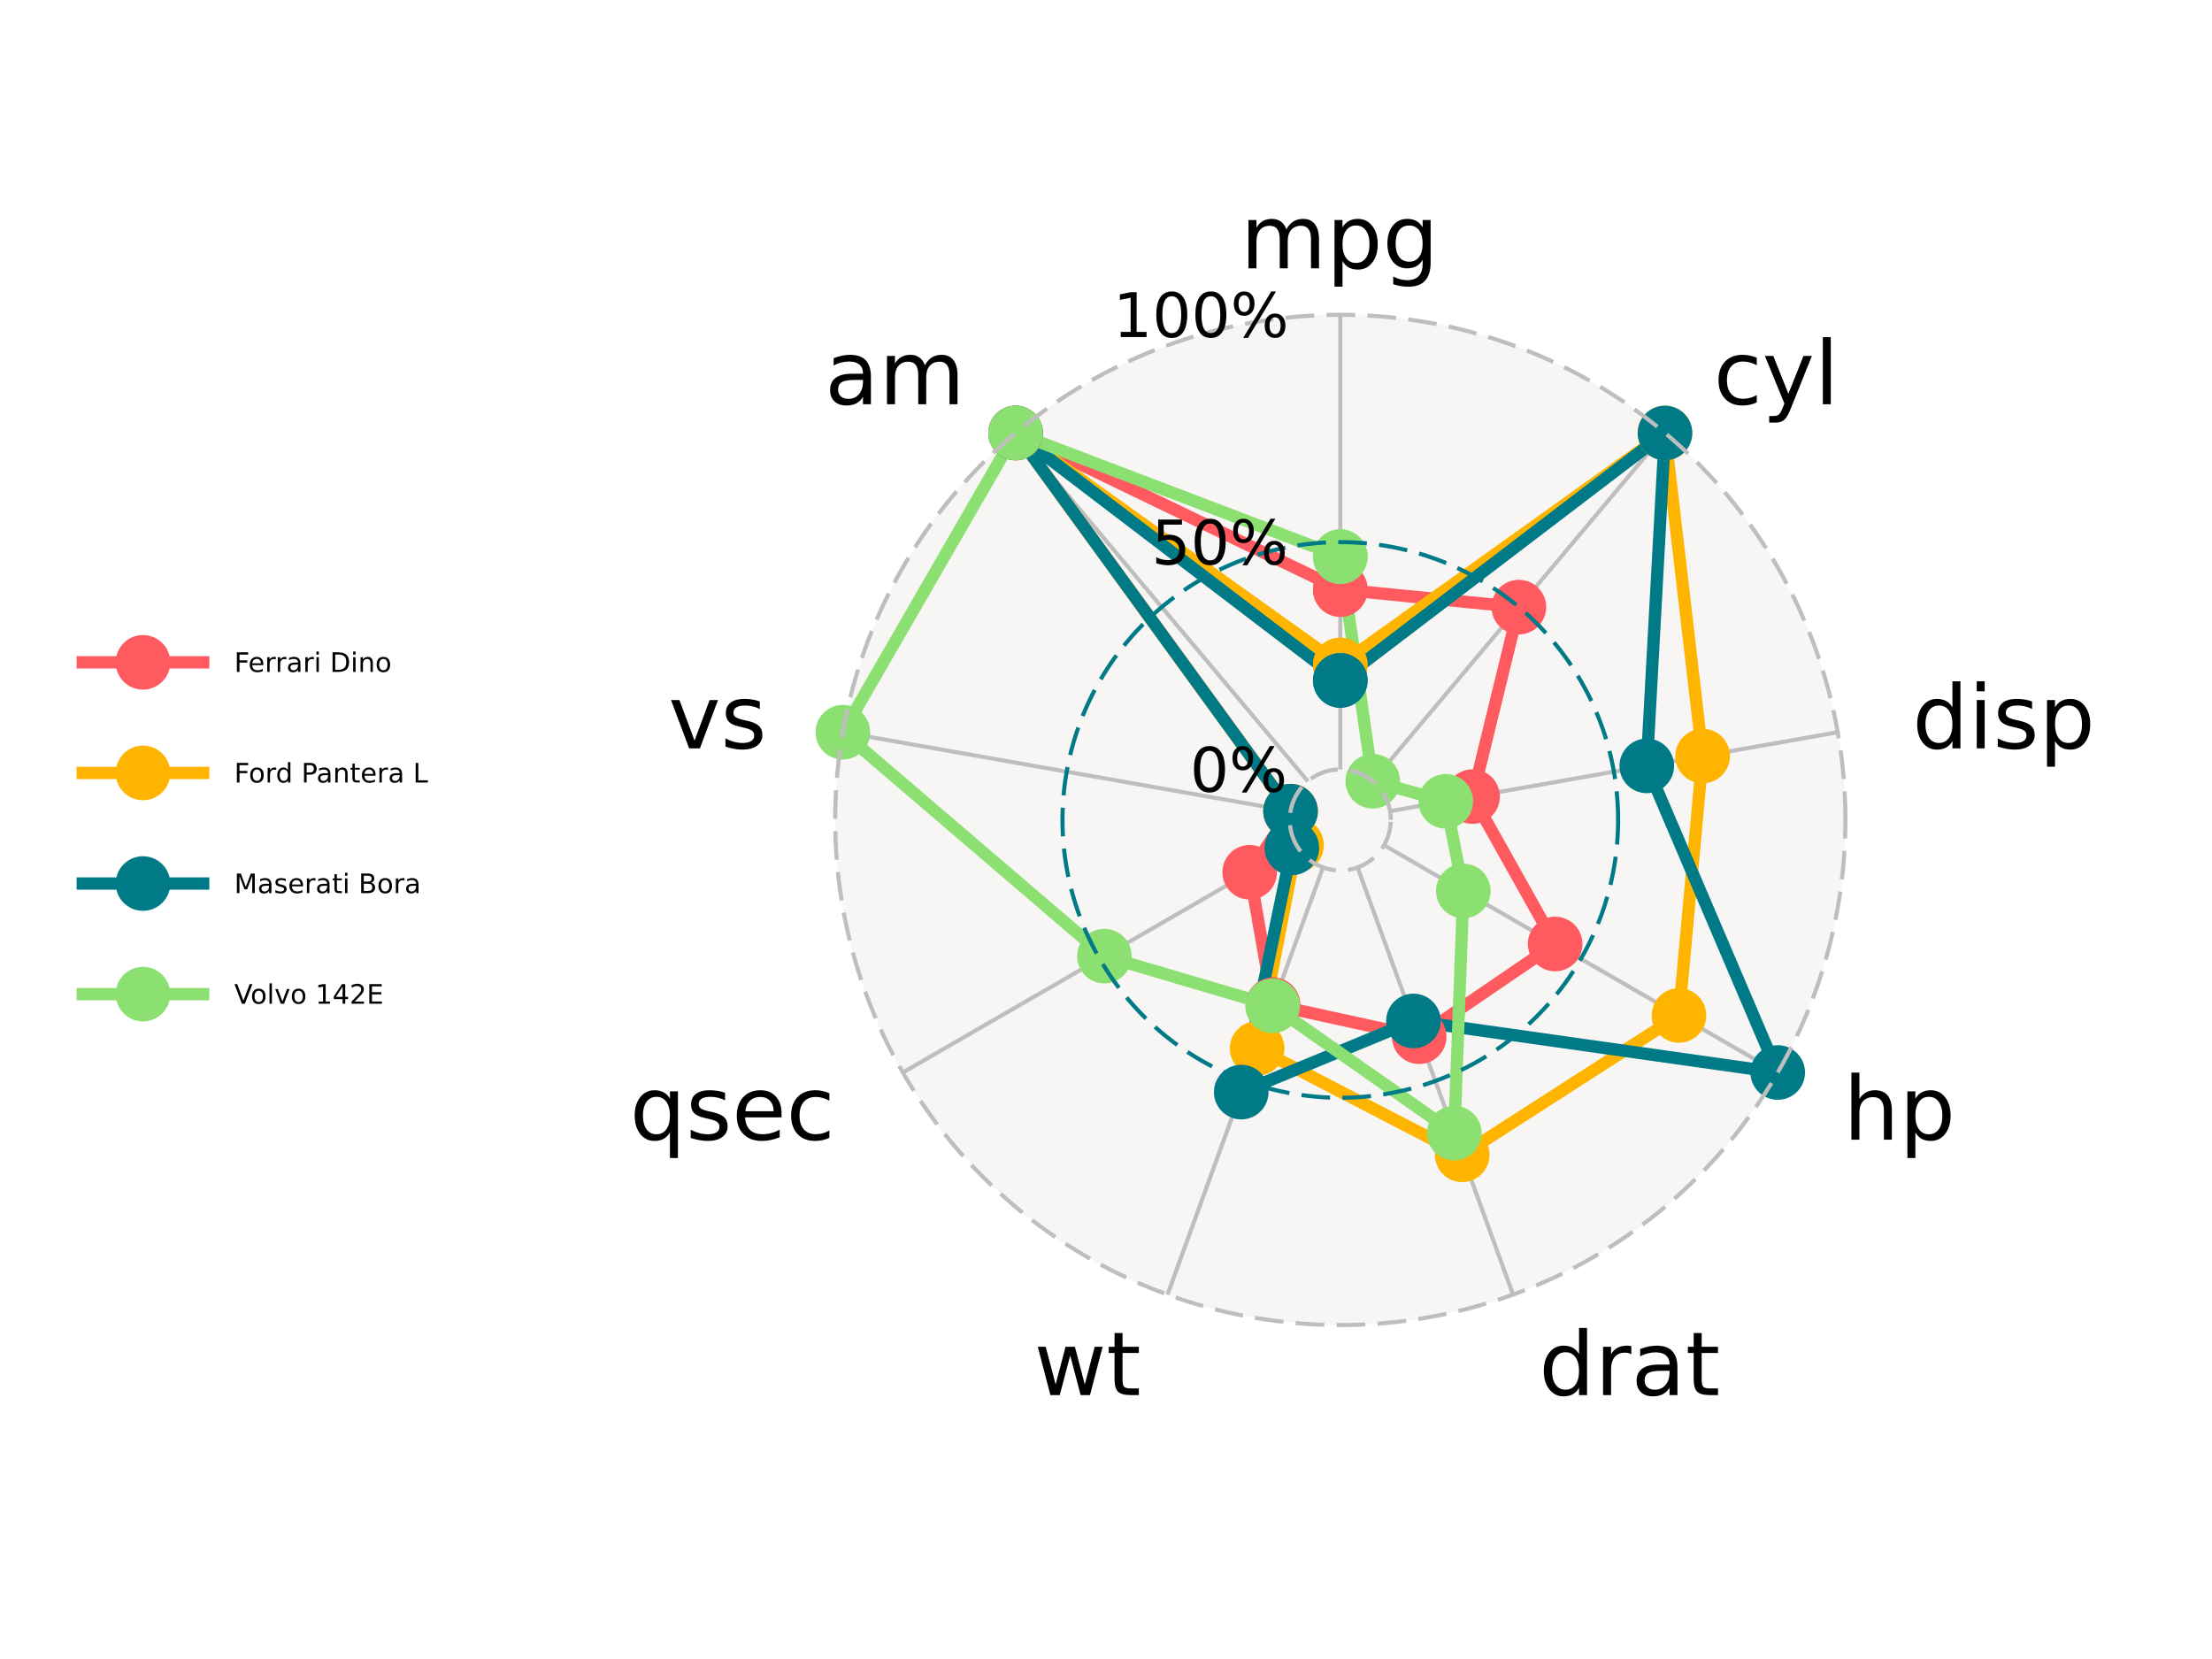 <?xml version="1.0" encoding="UTF-8"?>
<svg xmlns="http://www.w3.org/2000/svg" xmlns:xlink="http://www.w3.org/1999/xlink" width="576pt" height="432pt" viewBox="0 0 576 432" version="1.1">
<defs>
<g>
<symbol overflow="visible" id="glyph0-0">
<path style="stroke:none;" d="M 1.141 4.062 L 1.141 -16.219 L 12.641 -16.219 L 12.641 4.062 Z M 2.438 2.781 L 11.359 2.781 L 11.359 -14.922 L 2.438 -14.922 Z M 2.438 2.781 "/>
</symbol>
<symbol overflow="visible" id="glyph0-1">
<path style="stroke:none;" d="M 0.969 -12.578 L 3.031 -12.578 L 5.609 -2.766 L 8.188 -12.578 L 10.625 -12.578 L 13.203 -2.766 L 15.781 -12.578 L 17.844 -12.578 L 14.562 0 L 12.125 0 L 9.406 -10.312 L 6.688 0 L 4.25 0 Z M 0.969 -12.578 "/>
</symbol>
<symbol overflow="visible" id="glyph0-2">
<path style="stroke:none;" d="M 4.219 -16.156 L 4.219 -12.578 L 8.469 -12.578 L 8.469 -10.969 L 4.219 -10.969 L 4.219 -4.141 C 4.219 -3.117 4.352 -2.461 4.625 -2.172 C 4.906 -1.879 5.477 -1.734 6.344 -1.734 L 8.469 -1.734 L 8.469 0 L 6.344 0 C 4.75 0 3.648 -0.297 3.047 -0.891 C 2.441 -1.484 2.141 -2.566 2.141 -4.141 L 2.141 -10.969 L 0.625 -10.969 L 0.625 -12.578 L 2.141 -12.578 L 2.141 -16.156 Z M 4.219 -16.156 "/>
</symbol>
<symbol overflow="visible" id="glyph0-3">
<path style="stroke:none;" d="M 3.406 -6.281 C 3.406 -4.758 3.719 -3.566 4.344 -2.703 C 4.969 -1.836 5.828 -1.406 6.922 -1.406 C 8.016 -1.406 8.875 -1.836 9.5 -2.703 C 10.125 -3.566 10.438 -4.758 10.438 -6.281 C 10.438 -7.801 10.125 -8.992 9.5 -9.859 C 8.875 -10.723 8.016 -11.156 6.922 -11.156 C 5.828 -11.156 4.969 -10.723 4.344 -9.859 C 3.719 -8.992 3.406 -7.801 3.406 -6.281 Z M 10.438 -1.891 C 10.008 -1.141 9.461 -0.582 8.797 -0.219 C 8.141 0.145 7.344 0.328 6.406 0.328 C 4.895 0.328 3.66 -0.273 2.703 -1.484 C 1.742 -2.703 1.266 -4.301 1.266 -6.281 C 1.266 -8.258 1.742 -9.852 2.703 -11.062 C 3.66 -12.27 4.895 -12.875 6.406 -12.875 C 7.344 -12.875 8.141 -12.691 8.797 -12.328 C 9.461 -11.973 10.008 -11.422 10.438 -10.672 L 10.438 -12.578 L 12.516 -12.578 L 12.516 4.781 L 10.438 4.781 Z M 10.438 -1.891 "/>
</symbol>
<symbol overflow="visible" id="glyph0-4">
<path style="stroke:none;" d="M 10.188 -12.203 L 10.188 -10.25 C 9.602 -10.551 8.992 -10.773 8.359 -10.922 C 7.734 -11.078 7.082 -11.156 6.406 -11.156 C 5.383 -11.156 4.613 -10.992 4.094 -10.672 C 3.582 -10.359 3.328 -9.891 3.328 -9.266 C 3.328 -8.785 3.508 -8.41 3.875 -8.141 C 4.25 -7.867 4.988 -7.609 6.094 -7.359 L 6.812 -7.203 C 8.27 -6.891 9.305 -6.445 9.922 -5.875 C 10.547 -5.301 10.859 -4.5 10.859 -3.469 C 10.859 -2.301 10.395 -1.375 9.469 -0.688 C 8.551 -0.008 7.281 0.328 5.656 0.328 C 4.988 0.328 4.285 0.258 3.547 0.125 C 2.816 0 2.051 -0.191 1.25 -0.453 L 1.25 -2.594 C 2.008 -2.195 2.758 -1.898 3.5 -1.703 C 4.238 -1.504 4.973 -1.406 5.703 -1.406 C 6.68 -1.406 7.43 -1.57 7.953 -1.906 C 8.473 -2.238 8.734 -2.707 8.734 -3.312 C 8.734 -3.875 8.547 -4.301 8.172 -4.594 C 7.797 -4.895 6.969 -5.188 5.688 -5.469 L 4.969 -5.641 C 3.688 -5.91 2.758 -6.32 2.188 -6.875 C 1.625 -7.438 1.344 -8.203 1.344 -9.172 C 1.344 -10.359 1.758 -11.27 2.594 -11.906 C 3.438 -12.551 4.629 -12.875 6.172 -12.875 C 6.93 -12.875 7.645 -12.816 8.312 -12.703 C 8.988 -12.598 9.613 -12.43 10.188 -12.203 Z M 10.188 -12.203 "/>
</symbol>
<symbol overflow="visible" id="glyph0-5">
<path style="stroke:none;" d="M 12.922 -6.812 L 12.922 -5.797 L 3.422 -5.797 C 3.516 -4.367 3.941 -3.281 4.703 -2.531 C 5.473 -1.789 6.547 -1.422 7.922 -1.422 C 8.711 -1.422 9.477 -1.52 10.219 -1.719 C 10.969 -1.914 11.707 -2.207 12.438 -2.594 L 12.438 -0.641 C 11.695 -0.328 10.938 -0.086 10.156 0.078 C 9.383 0.242 8.598 0.328 7.797 0.328 C 5.785 0.328 4.191 -0.254 3.016 -1.422 C 1.848 -2.586 1.266 -4.172 1.266 -6.172 C 1.266 -8.223 1.82 -9.852 2.938 -11.062 C 4.051 -12.27 5.551 -12.875 7.438 -12.875 C 9.125 -12.875 10.457 -12.328 11.438 -11.234 C 12.426 -10.148 12.922 -8.676 12.922 -6.812 Z M 10.859 -7.406 C 10.848 -8.539 10.531 -9.441 9.906 -10.109 C 9.289 -10.785 8.473 -11.125 7.453 -11.125 C 6.305 -11.125 5.383 -10.797 4.688 -10.141 C 4 -9.492 3.602 -8.582 3.5 -7.406 Z M 10.859 -7.406 "/>
</symbol>
<symbol overflow="visible" id="glyph0-6">
<path style="stroke:none;" d="M 11.219 -12.094 L 11.219 -10.156 C 10.633 -10.477 10.047 -10.719 9.453 -10.875 C 8.867 -11.039 8.281 -11.125 7.688 -11.125 C 6.344 -11.125 5.301 -10.695 4.562 -9.844 C 3.82 -9 3.453 -7.812 3.453 -6.281 C 3.453 -4.738 3.82 -3.539 4.562 -2.688 C 5.301 -1.844 6.344 -1.422 7.688 -1.422 C 8.281 -1.422 8.867 -1.5 9.453 -1.656 C 10.047 -1.82 10.633 -2.066 11.219 -2.391 L 11.219 -0.484 C 10.645 -0.211 10.047 -0.008 9.422 0.125 C 8.805 0.258 8.148 0.328 7.453 0.328 C 5.555 0.328 4.051 -0.266 2.938 -1.453 C 1.82 -2.648 1.266 -4.258 1.266 -6.281 C 1.266 -8.332 1.828 -9.941 2.953 -11.109 C 4.086 -12.285 5.633 -12.875 7.594 -12.875 C 8.227 -12.875 8.848 -12.805 9.453 -12.672 C 10.055 -12.547 10.645 -12.352 11.219 -12.094 Z M 11.219 -12.094 "/>
</symbol>
<symbol overflow="visible" id="glyph0-7">
<path style="stroke:none;" d="M 0.688 -12.578 L 2.875 -12.578 L 6.812 -2.016 L 10.734 -12.578 L 12.922 -12.578 L 8.203 0 L 5.406 0 Z M 0.688 -12.578 "/>
</symbol>
<symbol overflow="visible" id="glyph0-8">
<path style="stroke:none;" d="M 7.891 -6.328 C 6.211 -6.328 5.051 -6.133 4.406 -5.75 C 3.77 -5.363 3.453 -4.711 3.453 -3.797 C 3.453 -3.066 3.691 -2.484 4.172 -2.047 C 4.648 -1.617 5.305 -1.406 6.141 -1.406 C 7.285 -1.406 8.203 -1.812 8.891 -2.625 C 9.586 -3.438 9.938 -4.516 9.938 -5.859 L 9.938 -6.328 Z M 12 -7.172 L 12 0 L 9.938 0 L 9.938 -1.906 C 9.469 -1.145 8.879 -0.582 8.172 -0.219 C 7.473 0.145 6.613 0.328 5.594 0.328 C 4.301 0.328 3.273 -0.031 2.516 -0.75 C 1.754 -1.477 1.375 -2.445 1.375 -3.656 C 1.375 -5.07 1.848 -6.141 2.797 -6.859 C 3.742 -7.578 5.16 -7.938 7.047 -7.938 L 9.938 -7.938 L 9.938 -8.141 C 9.938 -9.086 9.625 -9.82 9 -10.344 C 8.375 -10.863 7.5 -11.125 6.375 -11.125 C 5.656 -11.125 4.953 -11.035 4.266 -10.859 C 3.586 -10.691 2.93 -10.438 2.297 -10.094 L 2.297 -12 C 3.055 -12.289 3.789 -12.508 4.5 -12.656 C 5.219 -12.801 5.91 -12.875 6.578 -12.875 C 8.398 -12.875 9.758 -12.398 10.656 -11.453 C 11.551 -10.516 12 -9.086 12 -7.172 Z M 12 -7.172 "/>
</symbol>
<symbol overflow="visible" id="glyph0-9">
<path style="stroke:none;" d="M 11.953 -10.156 C 12.473 -11.094 13.094 -11.781 13.812 -12.219 C 14.531 -12.656 15.379 -12.875 16.359 -12.875 C 17.66 -12.875 18.664 -12.414 19.375 -11.5 C 20.094 -10.582 20.453 -9.281 20.453 -7.594 L 20.453 0 L 18.375 0 L 18.375 -7.531 C 18.375 -8.727 18.16 -9.617 17.734 -10.203 C 17.305 -10.785 16.656 -11.078 15.781 -11.078 C 14.707 -11.078 13.859 -10.723 13.234 -10.016 C 12.617 -9.305 12.312 -8.336 12.312 -7.109 L 12.312 0 L 10.234 0 L 10.234 -7.531 C 10.234 -8.738 10.02 -9.629 9.594 -10.203 C 9.164 -10.785 8.504 -11.078 7.609 -11.078 C 6.555 -11.078 5.719 -10.719 5.094 -10 C 4.477 -9.289 4.172 -8.328 4.172 -7.109 L 4.172 0 L 2.094 0 L 2.094 -12.578 L 4.172 -12.578 L 4.172 -10.625 C 4.641 -11.395 5.203 -11.961 5.859 -12.328 C 6.516 -12.691 7.297 -12.875 8.203 -12.875 C 9.117 -12.875 9.895 -12.641 10.531 -12.172 C 11.176 -11.711 11.648 -11.039 11.953 -10.156 Z M 11.953 -10.156 "/>
</symbol>
<symbol overflow="visible" id="glyph0-10">
<path style="stroke:none;" d="M 4.172 -1.891 L 4.172 4.781 L 2.094 4.781 L 2.094 -12.578 L 4.172 -12.578 L 4.172 -10.672 C 4.598 -11.422 5.145 -11.973 5.812 -12.328 C 6.477 -12.691 7.27 -12.875 8.188 -12.875 C 9.719 -12.875 10.957 -12.27 11.906 -11.062 C 12.863 -9.852 13.344 -8.258 13.344 -6.281 C 13.344 -4.301 12.863 -2.703 11.906 -1.484 C 10.957 -0.273 9.719 0.328 8.188 0.328 C 7.27 0.328 6.477 0.145 5.812 -0.219 C 5.145 -0.582 4.598 -1.141 4.172 -1.891 Z M 11.203 -6.281 C 11.203 -7.801 10.891 -8.992 10.266 -9.859 C 9.641 -10.723 8.781 -11.156 7.688 -11.156 C 6.594 -11.156 5.734 -10.723 5.109 -9.859 C 4.484 -8.992 4.172 -7.801 4.172 -6.281 C 4.172 -4.758 4.484 -3.566 5.109 -2.703 C 5.734 -1.836 6.594 -1.406 7.688 -1.406 C 8.781 -1.406 9.641 -1.836 10.266 -2.703 C 10.891 -3.566 11.203 -4.758 11.203 -6.281 Z M 11.203 -6.281 "/>
</symbol>
<symbol overflow="visible" id="glyph0-11">
<path style="stroke:none;" d="M 10.438 -6.438 C 10.438 -7.938 10.129 -9.098 9.516 -9.922 C 8.898 -10.742 8.035 -11.156 6.922 -11.156 C 5.805 -11.156 4.941 -10.742 4.328 -9.922 C 3.711 -9.098 3.406 -7.938 3.406 -6.438 C 3.406 -4.945 3.711 -3.789 4.328 -2.969 C 4.941 -2.145 5.805 -1.734 6.922 -1.734 C 8.035 -1.734 8.898 -2.145 9.516 -2.969 C 10.129 -3.789 10.438 -4.945 10.438 -6.438 Z M 12.516 -1.562 C 12.516 0.582 12.035 2.176 11.078 3.219 C 10.129 4.258 8.676 4.781 6.719 4.781 C 5.988 4.781 5.301 4.723 4.656 4.609 C 4.008 4.504 3.383 4.344 2.781 4.125 L 2.781 2.109 C 3.383 2.441 3.984 2.688 4.578 2.844 C 5.172 3 5.773 3.078 6.391 3.078 C 7.742 3.078 8.754 2.723 9.422 2.016 C 10.098 1.305 10.438 0.238 10.438 -1.188 L 10.438 -2.219 C 10.008 -1.469 9.461 -0.91 8.797 -0.547 C 8.141 -0.18 7.344 0 6.406 0 C 4.863 0 3.617 -0.586 2.672 -1.766 C 1.734 -2.941 1.266 -4.5 1.266 -6.438 C 1.266 -8.383 1.734 -9.941 2.672 -11.109 C 3.617 -12.285 4.863 -12.875 6.406 -12.875 C 7.344 -12.875 8.141 -12.691 8.797 -12.328 C 9.461 -11.961 10.008 -11.41 10.438 -10.672 L 10.438 -12.578 L 12.516 -12.578 Z M 12.516 -1.562 "/>
</symbol>
<symbol overflow="visible" id="glyph0-12">
<path style="stroke:none;" d="M 7.406 1.172 C 6.82 2.672 6.25 3.645 5.688 4.094 C 5.133 4.551 4.395 4.781 3.469 4.781 L 1.812 4.781 L 1.812 3.062 L 3.031 3.062 C 3.602 3.062 4.047 2.926 4.359 2.656 C 4.672 2.383 5.02 1.742 5.406 0.734 L 5.766 -0.203 L 0.688 -12.578 L 2.875 -12.578 L 6.812 -2.734 L 10.734 -12.578 L 12.922 -12.578 Z M 7.406 1.172 "/>
</symbol>
<symbol overflow="visible" id="glyph0-13">
<path style="stroke:none;" d="M 2.172 -17.469 L 4.234 -17.469 L 4.234 0 L 2.172 0 Z M 2.172 -17.469 "/>
</symbol>
<symbol overflow="visible" id="glyph0-14">
<path style="stroke:none;" d="M 10.438 -10.672 L 10.438 -17.469 L 12.516 -17.469 L 12.516 0 L 10.438 0 L 10.438 -1.891 C 10.008 -1.141 9.461 -0.582 8.797 -0.219 C 8.141 0.145 7.344 0.328 6.406 0.328 C 4.895 0.328 3.66 -0.273 2.703 -1.484 C 1.742 -2.703 1.266 -4.301 1.266 -6.281 C 1.266 -8.258 1.742 -9.852 2.703 -11.062 C 3.66 -12.27 4.895 -12.875 6.406 -12.875 C 7.344 -12.875 8.141 -12.691 8.797 -12.328 C 9.461 -11.973 10.008 -11.422 10.438 -10.672 Z M 3.406 -6.281 C 3.406 -4.758 3.719 -3.566 4.344 -2.703 C 4.969 -1.836 5.828 -1.406 6.922 -1.406 C 8.016 -1.406 8.875 -1.836 9.5 -2.703 C 10.125 -3.566 10.438 -4.758 10.438 -6.281 C 10.438 -7.801 10.125 -8.992 9.5 -9.859 C 8.875 -10.723 8.016 -11.156 6.922 -11.156 C 5.828 -11.156 4.969 -10.723 4.344 -9.859 C 3.719 -8.992 3.406 -7.801 3.406 -6.281 Z M 3.406 -6.281 "/>
</symbol>
<symbol overflow="visible" id="glyph0-15">
<path style="stroke:none;" d="M 2.172 -12.578 L 4.234 -12.578 L 4.234 0 L 2.172 0 Z M 2.172 -17.469 L 4.234 -17.469 L 4.234 -14.859 L 2.172 -14.859 Z M 2.172 -17.469 "/>
</symbol>
<symbol overflow="visible" id="glyph0-16">
<path style="stroke:none;" d="M 12.625 -7.594 L 12.625 0 L 10.562 0 L 10.562 -7.531 C 10.562 -8.719 10.328 -9.602 9.859 -10.188 C 9.398 -10.781 8.703 -11.078 7.766 -11.078 C 6.648 -11.078 5.77 -10.723 5.125 -10.016 C 4.488 -9.305 4.172 -8.336 4.172 -7.109 L 4.172 0 L 2.094 0 L 2.094 -17.469 L 4.172 -17.469 L 4.172 -10.625 C 4.66 -11.383 5.238 -11.945 5.906 -12.312 C 6.582 -12.688 7.359 -12.875 8.234 -12.875 C 9.68 -12.875 10.773 -12.426 11.516 -11.531 C 12.254 -10.645 12.625 -9.332 12.625 -7.594 Z M 12.625 -7.594 "/>
</symbol>
<symbol overflow="visible" id="glyph0-17">
<path style="stroke:none;" d="M 9.453 -10.641 C 9.223 -10.773 8.969 -10.875 8.688 -10.938 C 8.414 -11.008 8.117 -11.047 7.797 -11.047 C 6.629 -11.047 5.734 -10.664 5.109 -9.906 C 4.484 -9.145 4.172 -8.051 4.172 -6.625 L 4.172 0 L 2.094 0 L 2.094 -12.578 L 4.172 -12.578 L 4.172 -10.625 C 4.598 -11.383 5.16 -11.945 5.859 -12.312 C 6.555 -12.688 7.406 -12.875 8.406 -12.875 C 8.539 -12.875 8.691 -12.863 8.859 -12.844 C 9.035 -12.832 9.227 -12.805 9.438 -12.766 Z M 9.453 -10.641 "/>
</symbol>
<symbol overflow="visible" id="glyph1-0">
<path style="stroke:none;" d="M 0.797 2.828 L 0.797 -11.281 L 8.797 -11.281 L 8.797 2.828 Z M 1.703 1.938 L 7.906 1.938 L 7.906 -10.391 L 1.703 -10.391 Z M 1.703 1.938 "/>
</symbol>
<symbol overflow="visible" id="glyph1-1">
<path style="stroke:none;" d="M 5.094 -10.625 C 4.281 -10.625 3.664 -10.223 3.25 -9.422 C 2.844 -8.629 2.641 -7.43 2.641 -5.828 C 2.641 -4.223 2.844 -3.02 3.25 -2.219 C 3.664 -1.426 4.281 -1.031 5.094 -1.031 C 5.906 -1.031 6.516 -1.426 6.922 -2.219 C 7.336 -3.02 7.547 -4.223 7.547 -5.828 C 7.547 -7.43 7.336 -8.629 6.922 -9.422 C 6.516 -10.223 5.906 -10.625 5.094 -10.625 Z M 5.094 -11.875 C 6.395 -11.875 7.391 -11.359 8.078 -10.328 C 8.773 -9.297 9.125 -7.797 9.125 -5.828 C 9.125 -3.859 8.773 -2.352 8.078 -1.312 C 7.391 -0.281 6.395 0.234 5.094 0.234 C 3.781 0.234 2.781 -0.281 2.094 -1.312 C 1.406 -2.352 1.062 -3.859 1.062 -5.828 C 1.062 -7.797 1.406 -9.297 2.094 -10.328 C 2.781 -11.359 3.781 -11.875 5.094 -11.875 Z M 5.094 -11.875 "/>
</symbol>
<symbol overflow="visible" id="glyph1-2">
<path style="stroke:none;" d="M 11.641 -5.141 C 11.18 -5.141 10.82 -4.945 10.562 -4.562 C 10.312 -4.176 10.188 -3.641 10.188 -2.953 C 10.188 -2.273 10.312 -1.738 10.562 -1.344 C 10.82 -0.957 11.18 -0.766 11.641 -0.766 C 12.078 -0.766 12.426 -0.957 12.688 -1.344 C 12.945 -1.738 13.078 -2.273 13.078 -2.953 C 13.078 -3.629 12.945 -4.16 12.688 -4.547 C 12.426 -4.941 12.078 -5.141 11.641 -5.141 Z M 11.641 -6.125 C 12.461 -6.125 13.113 -5.836 13.594 -5.266 C 14.082 -4.691 14.328 -3.922 14.328 -2.953 C 14.328 -1.973 14.082 -1.195 13.594 -0.625 C 13.102 -0.051 12.453 0.234 11.641 0.234 C 10.805 0.234 10.145 -0.051 9.656 -0.625 C 9.176 -1.195 8.938 -1.973 8.938 -2.953 C 8.938 -3.93 9.176 -4.703 9.656 -5.266 C 10.145 -5.836 10.805 -6.125 11.641 -6.125 Z M 3.578 -10.891 C 3.129 -10.891 2.773 -10.691 2.516 -10.297 C 2.254 -9.91 2.125 -9.379 2.125 -8.703 C 2.125 -8.016 2.25 -7.477 2.5 -7.094 C 2.758 -6.707 3.117 -6.516 3.578 -6.516 C 4.023 -6.516 4.379 -6.707 4.641 -7.094 C 4.898 -7.477 5.031 -8.016 5.031 -8.703 C 5.031 -9.379 4.898 -9.91 4.641 -10.297 C 4.379 -10.691 4.023 -10.891 3.578 -10.891 Z M 10.625 -11.875 L 11.875 -11.875 L 4.578 0.234 L 3.328 0.234 Z M 3.578 -11.875 C 4.398 -11.875 5.055 -11.586 5.547 -11.016 C 6.035 -10.453 6.281 -9.68 6.281 -8.703 C 6.281 -7.723 6.035 -6.945 5.547 -6.375 C 5.055 -5.812 4.398 -5.531 3.578 -5.531 C 2.742 -5.531 2.086 -5.812 1.609 -6.375 C 1.129 -6.945 0.891 -7.723 0.891 -8.703 C 0.891 -9.672 1.129 -10.441 1.609 -11.016 C 2.098 -11.586 2.754 -11.875 3.578 -11.875 Z M 3.578 -11.875 "/>
</symbol>
<symbol overflow="visible" id="glyph1-3">
<path style="stroke:none;" d="M 1.734 -11.672 L 7.922 -11.672 L 7.922 -10.344 L 3.172 -10.344 L 3.172 -7.484 C 3.398 -7.555 3.629 -7.613 3.859 -7.656 C 4.086 -7.695 4.316 -7.719 4.547 -7.719 C 5.848 -7.719 6.879 -7.359 7.641 -6.641 C 8.398 -5.93 8.781 -4.969 8.781 -3.75 C 8.781 -2.488 8.391 -1.508 7.609 -0.812 C 6.828 -0.113 5.727 0.234 4.312 0.234 C 3.82 0.234 3.32 0.188 2.812 0.094 C 2.301 0.008 1.773 -0.113 1.234 -0.281 L 1.234 -1.859 C 1.703 -1.609 2.188 -1.422 2.688 -1.297 C 3.188 -1.172 3.719 -1.109 4.281 -1.109 C 5.176 -1.109 5.883 -1.344 6.406 -1.812 C 6.938 -2.289 7.203 -2.938 7.203 -3.75 C 7.203 -4.562 6.938 -5.203 6.406 -5.672 C 5.883 -6.148 5.176 -6.391 4.281 -6.391 C 3.852 -6.391 3.43 -6.344 3.016 -6.25 C 2.598 -6.156 2.172 -6.008 1.734 -5.812 Z M 1.734 -11.672 "/>
</symbol>
<symbol overflow="visible" id="glyph1-4">
<path style="stroke:none;" d="M 1.984 -1.328 L 4.562 -1.328 L 4.562 -10.234 L 1.766 -9.672 L 1.766 -11.109 L 4.547 -11.672 L 6.125 -11.672 L 6.125 -1.328 L 8.703 -1.328 L 8.703 0 L 1.984 0 Z M 1.984 -1.328 "/>
</symbol>
<symbol overflow="visible" id="glyph2-0">
<path style="stroke:none;" d="M 0.344 1.234 L 0.344 -4.938 L 3.844 -4.938 L 3.844 1.234 Z M 0.734 0.844 L 3.453 0.844 L 3.453 -4.547 L 0.734 -4.547 Z M 0.734 0.844 "/>
</symbol>
<symbol overflow="visible" id="glyph2-1">
<path style="stroke:none;" d="M 0.688 -5.109 L 3.625 -5.109 L 3.625 -4.516 L 1.375 -4.516 L 1.375 -3.016 L 3.406 -3.016 L 3.406 -2.438 L 1.375 -2.438 L 1.375 0 L 0.688 0 Z M 0.688 -5.109 "/>
</symbol>
<symbol overflow="visible" id="glyph2-2">
<path style="stroke:none;" d="M 3.938 -2.078 L 3.938 -1.766 L 1.047 -1.766 C 1.066 -1.328 1.191 -0.992 1.422 -0.766 C 1.66 -0.547 1.988 -0.438 2.406 -0.438 C 2.645 -0.438 2.879 -0.461 3.109 -0.516 C 3.336 -0.578 3.562 -0.672 3.781 -0.797 L 3.781 -0.188 C 3.562 -0.094 3.332 -0.023 3.094 0.016 C 2.852 0.066 2.613 0.094 2.375 0.094 C 1.758 0.094 1.273 -0.082 0.922 -0.438 C 0.566 -0.789 0.391 -1.27 0.391 -1.875 C 0.391 -2.5 0.555 -2.992 0.891 -3.359 C 1.234 -3.734 1.691 -3.922 2.266 -3.922 C 2.773 -3.922 3.18 -3.754 3.484 -3.422 C 3.785 -3.086 3.938 -2.641 3.938 -2.078 Z M 3.312 -2.25 C 3.301 -2.594 3.203 -2.867 3.016 -3.078 C 2.828 -3.285 2.578 -3.391 2.266 -3.391 C 1.922 -3.391 1.641 -3.289 1.422 -3.094 C 1.211 -2.895 1.094 -2.613 1.062 -2.25 Z M 3.312 -2.25 "/>
</symbol>
<symbol overflow="visible" id="glyph2-3">
<path style="stroke:none;" d="M 2.875 -3.234 C 2.801 -3.273 2.723 -3.305 2.641 -3.328 C 2.555 -3.348 2.469 -3.359 2.375 -3.359 C 2.02 -3.359 1.742 -3.242 1.547 -3.016 C 1.359 -2.785 1.266 -2.453 1.266 -2.016 L 1.266 0 L 0.641 0 L 0.641 -3.828 L 1.266 -3.828 L 1.266 -3.234 C 1.398 -3.461 1.57 -3.633 1.781 -3.75 C 2 -3.863 2.258 -3.922 2.562 -3.922 C 2.602 -3.922 2.648 -3.914 2.703 -3.906 C 2.754 -3.906 2.812 -3.898 2.875 -3.891 Z M 2.875 -3.234 "/>
</symbol>
<symbol overflow="visible" id="glyph2-4">
<path style="stroke:none;" d="M 2.406 -1.922 C 1.895 -1.922 1.539 -1.863 1.344 -1.75 C 1.145 -1.633 1.047 -1.438 1.047 -1.156 C 1.047 -0.938 1.117 -0.758 1.266 -0.625 C 1.41 -0.488 1.613 -0.422 1.875 -0.422 C 2.219 -0.422 2.492 -0.547 2.703 -0.797 C 2.922 -1.047 3.031 -1.375 3.031 -1.781 L 3.031 -1.922 Z M 3.656 -2.188 L 3.656 0 L 3.031 0 L 3.031 -0.578 C 2.883 -0.348 2.703 -0.176 2.484 -0.062 C 2.273 0.039 2.016 0.094 1.703 0.094 C 1.305 0.094 0.992 -0.016 0.766 -0.234 C 0.535 -0.453 0.422 -0.742 0.422 -1.109 C 0.422 -1.547 0.562 -1.875 0.844 -2.094 C 1.133 -2.312 1.566 -2.422 2.141 -2.422 L 3.031 -2.422 L 3.031 -2.484 C 3.031 -2.766 2.93 -2.984 2.734 -3.141 C 2.547 -3.305 2.281 -3.391 1.938 -3.391 C 1.719 -3.391 1.504 -3.363 1.297 -3.312 C 1.086 -3.258 0.891 -3.18 0.703 -3.078 L 0.703 -3.656 C 0.93 -3.738 1.156 -3.801 1.375 -3.844 C 1.594 -3.895 1.801 -3.922 2 -3.922 C 2.551 -3.922 2.961 -3.773 3.234 -3.484 C 3.516 -3.203 3.656 -2.77 3.656 -2.188 Z M 3.656 -2.188 "/>
</symbol>
<symbol overflow="visible" id="glyph2-5">
<path style="stroke:none;" d="M 0.656 -3.828 L 1.281 -3.828 L 1.281 0 L 0.656 0 Z M 0.656 -5.312 L 1.281 -5.312 L 1.281 -4.516 L 0.656 -4.516 Z M 0.656 -5.312 "/>
</symbol>
<symbol overflow="visible" id="glyph2-6">
<path style="stroke:none;" d=""/>
</symbol>
<symbol overflow="visible" id="glyph2-7">
<path style="stroke:none;" d="M 1.375 -4.531 L 1.375 -0.562 L 2.219 -0.562 C 2.914 -0.562 3.426 -0.723 3.75 -1.047 C 4.082 -1.367 4.25 -1.875 4.25 -2.562 C 4.25 -3.238 4.082 -3.734 3.75 -4.047 C 3.426 -4.367 2.914 -4.531 2.219 -4.531 Z M 0.688 -5.109 L 2.109 -5.109 C 3.098 -5.109 3.82 -4.898 4.281 -4.484 C 4.75 -4.078 4.984 -3.438 4.984 -2.562 C 4.984 -1.676 4.75 -1.023 4.281 -0.609 C 3.812 -0.203 3.086 0 2.109 0 L 0.688 0 Z M 0.688 -5.109 "/>
</symbol>
<symbol overflow="visible" id="glyph2-8">
<path style="stroke:none;" d="M 3.844 -2.312 L 3.844 0 L 3.219 0 L 3.219 -2.297 C 3.219 -2.648 3.145 -2.914 3 -3.094 C 2.863 -3.281 2.648 -3.375 2.359 -3.375 C 2.023 -3.375 1.758 -3.266 1.562 -3.047 C 1.363 -2.828 1.266 -2.531 1.266 -2.156 L 1.266 0 L 0.641 0 L 0.641 -3.828 L 1.266 -3.828 L 1.266 -3.234 C 1.422 -3.461 1.598 -3.633 1.797 -3.75 C 2.004 -3.863 2.238 -3.922 2.5 -3.922 C 2.945 -3.922 3.281 -3.785 3.5 -3.516 C 3.727 -3.242 3.844 -2.844 3.844 -2.312 Z M 3.844 -2.312 "/>
</symbol>
<symbol overflow="visible" id="glyph2-9">
<path style="stroke:none;" d="M 2.141 -3.391 C 1.805 -3.391 1.539 -3.254 1.344 -2.984 C 1.145 -2.723 1.047 -2.363 1.047 -1.906 C 1.047 -1.445 1.145 -1.086 1.344 -0.828 C 1.539 -0.566 1.805 -0.438 2.141 -0.438 C 2.473 -0.438 2.738 -0.566 2.938 -0.828 C 3.133 -1.098 3.234 -1.457 3.234 -1.906 C 3.234 -2.363 3.133 -2.723 2.938 -2.984 C 2.738 -3.254 2.473 -3.391 2.141 -3.391 Z M 2.141 -3.922 C 2.691 -3.922 3.125 -3.742 3.438 -3.391 C 3.75 -3.035 3.906 -2.539 3.906 -1.906 C 3.906 -1.281 3.75 -0.789 3.438 -0.438 C 3.125 -0.082 2.691 0.094 2.141 0.094 C 1.586 0.094 1.156 -0.082 0.844 -0.438 C 0.539 -0.789 0.391 -1.281 0.391 -1.906 C 0.391 -2.539 0.539 -3.035 0.844 -3.391 C 1.156 -3.742 1.586 -3.922 2.141 -3.922 Z M 2.141 -3.922 "/>
</symbol>
<symbol overflow="visible" id="glyph2-10">
<path style="stroke:none;" d="M 3.172 -3.25 L 3.172 -5.312 L 3.812 -5.312 L 3.812 0 L 3.172 0 L 3.172 -0.578 C 3.047 -0.348 2.879 -0.176 2.672 -0.062 C 2.473 0.039 2.234 0.094 1.953 0.094 C 1.492 0.094 1.117 -0.086 0.828 -0.453 C 0.535 -0.828 0.391 -1.312 0.391 -1.906 C 0.391 -2.508 0.535 -2.992 0.828 -3.359 C 1.117 -3.734 1.492 -3.922 1.953 -3.922 C 2.234 -3.922 2.473 -3.863 2.672 -3.75 C 2.879 -3.645 3.047 -3.477 3.172 -3.25 Z M 1.031 -1.906 C 1.031 -1.445 1.125 -1.082 1.312 -0.812 C 1.508 -0.551 1.773 -0.422 2.109 -0.422 C 2.441 -0.422 2.703 -0.551 2.891 -0.812 C 3.078 -1.082 3.172 -1.445 3.172 -1.906 C 3.172 -2.375 3.078 -2.738 2.891 -3 C 2.703 -3.258 2.441 -3.391 2.109 -3.391 C 1.773 -3.391 1.508 -3.258 1.312 -3 C 1.125 -2.738 1.031 -2.375 1.031 -1.906 Z M 1.031 -1.906 "/>
</symbol>
<symbol overflow="visible" id="glyph2-11">
<path style="stroke:none;" d="M 1.375 -4.531 L 1.375 -2.625 L 2.25 -2.625 C 2.57 -2.625 2.816 -2.707 2.984 -2.875 C 3.16 -3.039 3.25 -3.273 3.25 -3.578 C 3.25 -3.879 3.16 -4.113 2.984 -4.281 C 2.816 -4.445 2.57 -4.531 2.25 -4.531 Z M 0.688 -5.109 L 2.25 -5.109 C 2.82 -5.109 3.254 -4.977 3.547 -4.719 C 3.836 -4.457 3.984 -4.078 3.984 -3.578 C 3.984 -3.078 3.836 -2.695 3.547 -2.438 C 3.254 -2.176 2.82 -2.047 2.25 -2.047 L 1.375 -2.047 L 1.375 0 L 0.688 0 Z M 0.688 -5.109 "/>
</symbol>
<symbol overflow="visible" id="glyph2-12">
<path style="stroke:none;" d="M 1.281 -4.922 L 1.281 -3.828 L 2.578 -3.828 L 2.578 -3.344 L 1.281 -3.344 L 1.281 -1.266 C 1.281 -0.953 1.32 -0.75 1.406 -0.656 C 1.488 -0.57 1.664 -0.531 1.938 -0.531 L 2.578 -0.531 L 2.578 0 L 1.938 0 C 1.445 0 1.109 -0.086 0.922 -0.266 C 0.742 -0.453 0.656 -0.785 0.656 -1.266 L 0.656 -3.344 L 0.188 -3.344 L 0.188 -3.828 L 0.656 -3.828 L 0.656 -4.922 Z M 1.281 -4.922 "/>
</symbol>
<symbol overflow="visible" id="glyph2-13">
<path style="stroke:none;" d="M 0.688 -5.109 L 1.375 -5.109 L 1.375 -0.578 L 3.859 -0.578 L 3.859 0 L 0.688 0 Z M 0.688 -5.109 "/>
</symbol>
<symbol overflow="visible" id="glyph2-14">
<path style="stroke:none;" d="M 0.688 -5.109 L 1.719 -5.109 L 3.016 -1.625 L 4.328 -5.109 L 5.359 -5.109 L 5.359 0 L 4.688 0 L 4.688 -4.484 L 3.359 -0.984 L 2.672 -0.984 L 1.359 -4.484 L 1.359 0 L 0.688 0 Z M 0.688 -5.109 "/>
</symbol>
<symbol overflow="visible" id="glyph2-15">
<path style="stroke:none;" d="M 3.094 -3.719 L 3.094 -3.125 C 2.914 -3.207 2.734 -3.27 2.547 -3.312 C 2.359 -3.363 2.16 -3.391 1.953 -3.391 C 1.641 -3.391 1.406 -3.344 1.25 -3.25 C 1.094 -3.156 1.016 -3.008 1.016 -2.812 C 1.016 -2.664 1.066 -2.551 1.172 -2.469 C 1.285 -2.395 1.516 -2.316 1.859 -2.234 L 2.078 -2.188 C 2.516 -2.094 2.828 -1.957 3.016 -1.781 C 3.211 -1.613 3.312 -1.375 3.312 -1.062 C 3.312 -0.695 3.172 -0.41 2.891 -0.203 C 2.609 -0.004 2.219 0.094 1.719 0.094 C 1.52 0.094 1.305 0.07 1.078 0.031 C 0.859 0 0.625 -0.055 0.375 -0.141 L 0.375 -0.797 C 0.613 -0.672 0.844 -0.578 1.062 -0.516 C 1.289 -0.453 1.516 -0.422 1.734 -0.422 C 2.035 -0.422 2.266 -0.473 2.422 -0.578 C 2.578 -0.68 2.656 -0.828 2.656 -1.016 C 2.656 -1.18 2.598 -1.305 2.484 -1.391 C 2.367 -1.484 2.117 -1.578 1.734 -1.672 L 1.516 -1.719 C 1.117 -1.801 0.832 -1.926 0.656 -2.094 C 0.488 -2.258 0.406 -2.492 0.406 -2.797 C 0.406 -3.148 0.531 -3.426 0.781 -3.625 C 1.039 -3.82 1.406 -3.922 1.875 -3.922 C 2.102 -3.922 2.32 -3.898 2.531 -3.859 C 2.738 -3.828 2.926 -3.781 3.094 -3.719 Z M 3.094 -3.719 "/>
</symbol>
<symbol overflow="visible" id="glyph2-16">
<path style="stroke:none;" d="M 1.375 -2.438 L 1.375 -0.562 L 2.484 -0.562 C 2.859 -0.562 3.133 -0.641 3.312 -0.797 C 3.488 -0.953 3.578 -1.188 3.578 -1.5 C 3.578 -1.82 3.488 -2.055 3.312 -2.203 C 3.133 -2.359 2.859 -2.438 2.484 -2.438 Z M 1.375 -4.531 L 1.375 -3 L 2.406 -3 C 2.738 -3 2.988 -3.062 3.156 -3.188 C 3.32 -3.312 3.406 -3.504 3.406 -3.766 C 3.406 -4.023 3.32 -4.219 3.156 -4.344 C 2.988 -4.469 2.738 -4.531 2.406 -4.531 Z M 0.688 -5.109 L 2.453 -5.109 C 2.973 -5.109 3.375 -5 3.656 -4.781 C 3.945 -4.562 4.094 -4.25 4.094 -3.844 C 4.094 -3.531 4.02 -3.281 3.875 -3.094 C 3.727 -2.906 3.516 -2.789 3.234 -2.75 C 3.578 -2.676 3.844 -2.523 4.031 -2.297 C 4.219 -2.066 4.312 -1.773 4.312 -1.422 C 4.312 -0.973 4.156 -0.625 3.844 -0.375 C 3.531 -0.125 3.086 0 2.516 0 L 0.688 0 Z M 0.688 -5.109 "/>
</symbol>
<symbol overflow="visible" id="glyph2-17">
<path style="stroke:none;" d="M 2 0 L 0.062 -5.109 L 0.781 -5.109 L 2.391 -0.812 L 4.016 -5.109 L 4.734 -5.109 L 2.781 0 Z M 2 0 "/>
</symbol>
<symbol overflow="visible" id="glyph2-18">
<path style="stroke:none;" d="M 0.656 -5.312 L 1.281 -5.312 L 1.281 0 L 0.656 0 Z M 0.656 -5.312 "/>
</symbol>
<symbol overflow="visible" id="glyph2-19">
<path style="stroke:none;" d="M 0.203 -3.828 L 0.875 -3.828 L 2.078 -0.609 L 3.266 -3.828 L 3.938 -3.828 L 2.5 0 L 1.641 0 Z M 0.203 -3.828 "/>
</symbol>
<symbol overflow="visible" id="glyph2-20">
<path style="stroke:none;" d="M 0.875 -0.578 L 2 -0.578 L 2 -4.469 L 0.766 -4.234 L 0.766 -4.859 L 1.984 -5.109 L 2.688 -5.109 L 2.688 -0.578 L 3.812 -0.578 L 3.812 0 L 0.875 0 Z M 0.875 -0.578 "/>
</symbol>
<symbol overflow="visible" id="glyph2-21">
<path style="stroke:none;" d="M 2.641 -4.5 L 0.906 -1.781 L 2.641 -1.781 Z M 2.469 -5.109 L 3.328 -5.109 L 3.328 -1.781 L 4.062 -1.781 L 4.062 -1.203 L 3.328 -1.203 L 3.328 0 L 2.641 0 L 2.641 -1.203 L 0.344 -1.203 L 0.344 -1.875 Z M 2.469 -5.109 "/>
</symbol>
<symbol overflow="visible" id="glyph2-22">
<path style="stroke:none;" d="M 1.344 -0.578 L 3.75 -0.578 L 3.75 0 L 0.516 0 L 0.516 -0.578 C 0.773 -0.848 1.129 -1.211 1.578 -1.672 C 2.035 -2.129 2.32 -2.426 2.438 -2.562 C 2.656 -2.801 2.805 -3.008 2.891 -3.188 C 2.984 -3.363 3.031 -3.531 3.031 -3.688 C 3.031 -3.969 2.938 -4.191 2.75 -4.359 C 2.562 -4.523 2.312 -4.609 2 -4.609 C 1.781 -4.609 1.551 -4.57 1.312 -4.5 C 1.07 -4.426 0.816 -4.312 0.547 -4.156 L 0.547 -4.859 C 0.828 -4.973 1.086 -5.055 1.328 -5.109 C 1.566 -5.172 1.785 -5.203 1.984 -5.203 C 2.516 -5.203 2.938 -5.066 3.25 -4.797 C 3.562 -4.535 3.719 -4.18 3.719 -3.734 C 3.719 -3.523 3.676 -3.328 3.594 -3.141 C 3.52 -2.953 3.379 -2.734 3.172 -2.484 C 3.117 -2.41 2.938 -2.219 2.625 -1.906 C 2.32 -1.594 1.895 -1.148 1.344 -0.578 Z M 1.344 -0.578 "/>
</symbol>
<symbol overflow="visible" id="glyph2-23">
<path style="stroke:none;" d="M 0.688 -5.109 L 3.906 -5.109 L 3.906 -4.516 L 1.375 -4.516 L 1.375 -3.016 L 3.812 -3.016 L 3.812 -2.438 L 1.375 -2.438 L 1.375 -0.578 L 3.969 -0.578 L 3.969 0 L 0.688 0 Z M 0.688 -5.109 "/>
</symbol>
</g>
<clipPath id="clip1">
  <path d="M 0 29.926 L 576 29.926 L 576 403 L 0 403 Z M 0 29.926 "/>
</clipPath>
<clipPath id="clip2">
  <path d="M 131.98 39.887 L 567 39.887 L 567 388 L 131.98 388 Z M 131.98 39.887 "/>
</clipPath>
</defs>
<g id="surface13">
<rect x="0" y="0" width="576" height="432" style="fill:rgb(100%,100%,100%);fill-opacity:1;stroke:none;"/>
<g clip-path="url(#clip1)" clip-rule="nonzero">
<path style="fill-rule:nonzero;fill:rgb(100%,100%,100%);fill-opacity:1;stroke-width:1.067;stroke-linecap:round;stroke-linejoin:round;stroke:rgb(100%,100%,100%);stroke-opacity:1;stroke-miterlimit:10;" d="M 0 402.074 L 576 402.074 L 576 29.922 L 0 29.922 Z M 0 402.074 "/>
</g>
<g clip-path="url(#clip2)" clip-rule="nonzero">
<path style=" stroke:none;fill-rule:nonzero;fill:rgb(100%,100%,100%);fill-opacity:1;" d="M 131.98 387.133 L 566.035 387.133 L 566.035 39.887 L 131.98 39.887 Z M 131.98 387.133 "/>
</g>
<g style="fill:rgb(0%,0%,0%);fill-opacity:1;">
  <use xlink:href="#glyph0-1" x="269.273" y="363.276"/>
  <use xlink:href="#glyph0-2" x="288.085" y="363.276"/>
</g>
<g style="fill:rgb(0%,0%,0%);fill-opacity:1;">
  <use xlink:href="#glyph0-3" x="164.012" y="296.769"/>
  <use xlink:href="#glyph0-4" x="178.611" y="296.769"/>
  <use xlink:href="#glyph0-5" x="190.594" y="296.769"/>
  <use xlink:href="#glyph0-6" x="204.744" y="296.769"/>
</g>
<g style="fill:rgb(0%,0%,0%);fill-opacity:1;">
  <use xlink:href="#glyph0-7" x="174.047" y="194.87"/>
  <use xlink:href="#glyph0-4" x="187.658" y="194.87"/>
</g>
<g style="fill:rgb(0%,0%,0%);fill-opacity:1;">
  <use xlink:href="#glyph0-8" x="214.781" y="105.265"/>
  <use xlink:href="#glyph0-9" x="228.876" y="105.265"/>
</g>
<g style="fill:rgb(0%,0%,0%);fill-opacity:1;">
  <use xlink:href="#glyph0-9" x="323.008" y="69.874"/>
  <use xlink:href="#glyph0-10" x="345.413" y="69.874"/>
  <use xlink:href="#glyph0-11" x="360.013" y="69.874"/>
</g>
<g style="fill:rgb(0%,0%,0%);fill-opacity:1;">
  <use xlink:href="#glyph0-6" x="446.238" y="105.265"/>
  <use xlink:href="#glyph0-12" x="458.884" y="105.265"/>
  <use xlink:href="#glyph0-13" x="472.495" y="105.265"/>
</g>
<g style="fill:rgb(0%,0%,0%);fill-opacity:1;">
  <use xlink:href="#glyph0-14" x="497.973" y="194.87"/>
  <use xlink:href="#glyph0-15" x="512.572" y="194.87"/>
  <use xlink:href="#glyph0-4" x="518.963" y="194.87"/>
  <use xlink:href="#glyph0-10" x="530.945" y="194.87"/>
</g>
<g style="fill:rgb(0%,0%,0%);fill-opacity:1;">
  <use xlink:href="#glyph0-16" x="480.008" y="296.769"/>
  <use xlink:href="#glyph0-10" x="494.585" y="296.769"/>
</g>
<g style="fill:rgb(0%,0%,0%);fill-opacity:1;">
  <use xlink:href="#glyph0-14" x="400.742" y="363.276"/>
  <use xlink:href="#glyph0-17" x="415.342" y="363.276"/>
  <use xlink:href="#glyph0-8" x="424.798" y="363.276"/>
  <use xlink:href="#glyph0-2" x="438.893" y="363.276"/>
</g>
<path style=" stroke:none;fill-rule:nonzero;fill:rgb(84.314%,83.922%,81.961%);fill-opacity:0.2;" d="M 480.543 213.508 L 480.52 211.207 L 480.461 208.906 L 480.359 206.605 L 480.219 204.309 L 480.039 202.016 L 479.816 199.723 L 479.555 197.434 L 479.254 195.152 L 478.914 192.875 L 478.531 190.605 L 478.113 188.344 L 477.652 186.086 L 477.152 183.84 L 476.613 181.602 L 476.035 179.375 L 475.418 177.156 L 474.762 174.949 L 474.066 172.754 L 473.336 170.57 L 472.566 168.402 L 471.758 166.246 L 470.91 164.105 L 470.027 161.98 L 469.105 159.871 L 468.148 157.777 L 467.156 155.699 L 466.125 153.641 L 465.062 151.602 L 463.961 149.578 L 462.824 147.578 L 461.652 145.594 L 460.445 143.633 L 459.207 141.695 L 457.934 139.777 L 456.625 137.883 L 455.285 136.012 L 453.914 134.164 L 452.508 132.34 L 451.07 130.539 L 449.605 128.766 L 448.105 127.02 L 446.578 125.297 L 445.02 123.605 L 443.43 121.938 L 441.812 120.297 L 440.168 118.688 L 438.492 117.109 L 436.793 115.559 L 435.066 114.035 L 433.312 112.543 L 431.531 111.086 L 429.727 109.656 L 427.895 108.258 L 426.043 106.895 L 424.164 105.562 L 422.266 104.266 L 420.34 103 L 418.395 101.77 L 416.43 100.57 L 414.441 99.406 L 412.438 98.281 L 410.41 97.188 L 408.363 96.133 L 406.301 95.109 L 404.219 94.125 L 402.121 93.176 L 400.008 92.266 L 397.879 91.395 L 395.734 90.555 L 393.574 89.758 L 391.402 88.996 L 389.219 88.273 L 387.02 87.59 L 384.809 86.941 L 382.59 86.336 L 380.359 85.766 L 378.117 85.238 L 375.867 84.75 L 373.609 84.297 L 371.344 83.887 L 369.074 83.516 L 366.797 83.184 L 364.512 82.895 L 362.223 82.645 L 359.93 82.43 L 357.637 82.262 L 355.336 82.129 L 353.039 82.039 L 350.734 81.988 L 348.434 81.977 L 346.133 82.008 L 343.832 82.078 L 341.531 82.191 L 339.234 82.34 L 336.941 82.531 L 334.648 82.762 L 332.363 83.035 L 330.082 83.348 L 327.809 83.695 L 325.539 84.09 L 323.277 84.52 L 321.023 84.988 L 318.781 85.5 L 316.543 86.047 L 314.316 86.633 L 312.102 87.262 L 309.898 87.926 L 307.707 88.629 L 305.527 89.371 L 303.363 90.152 L 301.211 90.969 L 299.074 91.824 L 296.949 92.719 L 294.844 93.648 L 292.754 94.613 L 290.684 95.617 L 288.629 96.656 L 286.594 97.73 L 284.578 98.84 L 282.578 99.984 L 280.602 101.164 L 278.648 102.379 L 276.715 103.629 L 274.801 104.91 L 272.91 106.227 L 271.047 107.574 L 269.203 108.953 L 267.387 110.367 L 265.594 111.812 L 263.828 113.285 L 262.086 114.793 L 260.371 116.328 L 258.684 117.895 L 257.023 119.492 L 255.395 121.113 L 253.789 122.766 L 252.219 124.449 L 250.672 126.156 L 249.16 127.891 L 247.676 129.648 L 246.223 131.438 L 244.805 133.246 L 243.414 135.082 L 242.059 136.945 L 240.734 138.828 L 239.445 140.734 L 238.188 142.66 L 236.965 144.613 L 235.777 146.582 L 234.621 148.574 L 233.504 150.586 L 232.422 152.617 L 231.371 154.668 L 230.359 156.734 L 229.387 158.82 L 228.445 160.922 L 227.543 163.043 L 226.68 165.176 L 225.852 167.324 L 225.062 169.484 L 224.312 171.66 L 223.598 173.852 L 222.922 176.051 L 222.289 178.262 L 221.691 180.488 L 221.133 182.719 L 220.613 184.961 L 220.133 187.215 L 219.691 189.473 L 219.289 191.742 L 218.93 194.016 L 218.609 196.293 L 218.328 198.578 L 218.086 200.867 L 217.887 203.16 L 217.723 205.457 L 217.602 207.758 L 217.523 210.055 L 217.48 212.359 L 217.48 214.66 L 217.523 216.961 L 217.602 219.262 L 217.723 221.562 L 217.887 223.859 L 218.086 226.152 L 218.328 228.441 L 218.609 230.727 L 218.93 233.004 L 219.289 235.277 L 219.691 237.547 L 220.133 239.805 L 220.613 242.055 L 221.133 244.301 L 221.691 246.531 L 222.289 248.754 L 222.922 250.969 L 223.598 253.168 L 224.312 255.355 L 225.062 257.535 L 225.852 259.695 L 226.68 261.844 L 227.543 263.977 L 228.445 266.094 L 229.387 268.199 L 230.359 270.281 L 231.371 272.352 L 232.422 274.398 L 233.504 276.43 L 234.621 278.441 L 235.777 280.434 L 236.965 282.406 L 238.188 284.355 L 239.445 286.285 L 240.734 288.191 L 242.059 290.074 L 243.414 291.934 L 244.805 293.77 L 246.223 295.582 L 247.676 297.367 L 249.16 299.129 L 250.672 300.863 L 252.219 302.57 L 253.789 304.25 L 255.395 305.902 L 257.023 307.527 L 258.684 309.125 L 260.371 310.691 L 262.086 312.227 L 263.828 313.734 L 265.594 315.207 L 267.387 316.652 L 269.203 318.066 L 271.047 319.445 L 272.91 320.793 L 274.801 322.109 L 276.715 323.391 L 278.648 324.641 L 280.602 325.855 L 282.578 327.035 L 284.578 328.18 L 286.594 329.289 L 288.629 330.363 L 290.684 331.402 L 292.754 332.406 L 294.844 333.371 L 296.949 334.301 L 299.074 335.195 L 301.211 336.051 L 303.363 336.867 L 305.527 337.648 L 307.707 338.391 L 309.898 339.094 L 312.102 339.758 L 314.316 340.383 L 316.543 340.973 L 318.781 341.52 L 321.023 342.031 L 323.277 342.5 L 325.539 342.93 L 327.809 343.32 L 330.082 343.672 L 332.363 343.984 L 334.648 344.254 L 336.941 344.488 L 339.234 344.68 L 341.531 344.828 L 343.832 344.941 L 346.133 345.012 L 348.434 345.039 L 350.734 345.031 L 353.039 344.98 L 355.336 344.891 L 357.637 344.758 L 359.93 344.586 L 362.223 344.375 L 364.512 344.125 L 366.797 343.832 L 369.074 343.504 L 371.344 343.133 L 373.609 342.719 L 375.867 342.27 L 378.117 341.781 L 380.359 341.25 L 382.59 340.684 L 384.809 340.074 L 387.02 339.43 L 389.219 338.746 L 391.402 338.023 L 393.574 337.262 L 395.734 336.461 L 397.879 335.625 L 400.008 334.754 L 402.121 333.84 L 404.219 332.895 L 406.301 331.91 L 408.363 330.887 L 410.41 329.832 L 412.438 328.738 L 414.441 327.609 L 416.43 326.449 L 418.395 325.25 L 420.34 324.02 L 422.266 322.754 L 424.164 321.457 L 426.043 320.125 L 427.895 318.758 L 429.727 317.363 L 431.531 315.934 L 433.312 314.473 L 435.066 312.984 L 436.793 311.461 L 438.492 309.91 L 440.168 308.328 L 441.812 306.719 L 443.43 305.082 L 445.02 303.414 L 446.578 301.723 L 448.105 300 L 449.605 298.254 L 451.07 296.48 L 452.508 294.68 L 453.914 292.855 L 455.285 291.008 L 456.625 289.137 L 457.934 287.242 L 459.207 285.324 L 460.445 283.383 L 461.652 281.422 L 462.824 279.441 L 463.961 277.441 L 465.062 275.418 L 466.125 273.379 L 467.156 271.32 L 468.148 269.242 L 469.105 267.148 L 470.027 265.039 L 470.91 262.914 L 471.758 260.773 L 472.566 258.617 L 473.336 256.445 L 474.066 254.266 L 474.762 252.07 L 475.418 249.863 L 476.035 247.645 L 476.613 245.418 L 477.152 243.18 L 477.652 240.93 L 478.113 238.676 L 478.531 236.414 L 478.914 234.141 L 479.254 231.867 L 479.555 229.582 L 479.816 227.297 L 480.039 225.004 L 480.219 222.711 L 480.359 220.414 L 480.461 218.113 L 480.52 215.812 Z M 480.543 213.508 "/>
<path style="fill:none;stroke-width:1.067;stroke-linecap:butt;stroke-linejoin:round;stroke:rgb(74.51%,74.51%,74.51%);stroke-opacity:1;stroke-miterlimit:1;" d="M 349.008 200.355 L 349.008 81.977 "/>
<path style="fill:none;stroke-width:1.067;stroke-linecap:butt;stroke-linejoin:round;stroke:rgb(74.51%,74.51%,74.51%);stroke-opacity:1;stroke-miterlimit:1;" d="M 357.465 203.434 L 433.555 112.75 "/>
<path style="fill:none;stroke-width:1.067;stroke-linecap:butt;stroke-linejoin:round;stroke:rgb(74.51%,74.51%,74.51%);stroke-opacity:1;stroke-miterlimit:1;" d="M 361.961 211.227 L 478.543 190.668 "/>
<path style="fill:none;stroke-width:1.067;stroke-linecap:butt;stroke-linejoin:round;stroke:rgb(74.51%,74.51%,74.51%);stroke-opacity:1;stroke-miterlimit:1;" d="M 360.398 220.086 L 462.918 279.277 "/>
<path style="fill:none;stroke-width:1.067;stroke-linecap:butt;stroke-linejoin:round;stroke:rgb(74.51%,74.51%,74.51%);stroke-opacity:1;stroke-miterlimit:1;" d="M 353.508 225.871 L 393.996 337.109 "/>
<path style="fill:none;stroke-width:1.067;stroke-linecap:butt;stroke-linejoin:round;stroke:rgb(74.51%,74.51%,74.51%);stroke-opacity:1;stroke-miterlimit:1;" d="M 344.512 225.871 L 304.023 337.109 "/>
<path style="fill:none;stroke-width:1.067;stroke-linecap:butt;stroke-linejoin:round;stroke:rgb(74.51%,74.51%,74.51%);stroke-opacity:1;stroke-miterlimit:1;" d="M 337.617 220.086 L 235.098 279.277 "/>
<path style="fill:none;stroke-width:1.067;stroke-linecap:butt;stroke-linejoin:round;stroke:rgb(74.51%,74.51%,74.51%);stroke-opacity:1;stroke-miterlimit:1;" d="M 336.055 211.227 L 219.477 190.668 "/>
<path style="fill:none;stroke-width:1.067;stroke-linecap:butt;stroke-linejoin:round;stroke:rgb(74.51%,74.51%,74.51%);stroke-opacity:1;stroke-miterlimit:1;" d="M 340.555 203.434 L 264.461 112.75 "/>
<path style="fill:none;stroke-width:3.201;stroke-linecap:butt;stroke-linejoin:round;stroke:rgb(100%,35.294%,37.255%);stroke-opacity:1;stroke-miterlimit:1;" d="M 349.008 153.508 L 395.512 158.09 L 383.453 207.438 L 404.957 245.812 L 369.555 269.957 L 331.496 261.621 L 325.414 227.133 L 336.055 211.227 L 264.461 112.75 L 349.008 153.508 "/>
<path style="fill:none;stroke-width:3.201;stroke-linecap:butt;stroke-linejoin:round;stroke:rgb(100%,70.588%,0%);stroke-opacity:1;stroke-miterlimit:1;" d="M 349.008 173.152 L 433.555 112.75 L 443.355 196.875 L 437.199 264.426 L 380.75 300.711 L 327.355 273 L 337.617 220.086 L 336.055 211.227 L 264.461 112.75 L 349.008 173.152 "/>
<path style="fill:none;stroke-width:3.201;stroke-linecap:butt;stroke-linejoin:round;stroke:rgb(0%,47.843%,52.941%);stroke-opacity:1;stroke-miterlimit:1;" d="M 349.008 177.184 L 433.555 112.75 L 428.816 199.438 L 462.918 279.277 L 368.062 265.855 L 323.215 284.375 L 336.398 220.789 L 336.055 211.227 L 264.461 112.75 L 349.008 177.184 "/>
<path style="fill:none;stroke-width:3.201;stroke-linecap:butt;stroke-linejoin:round;stroke:rgb(54.902%,87.843%,44.314%);stroke-opacity:1;stroke-miterlimit:1;" d="M 349.008 144.945 L 357.465 203.434 L 376.473 208.668 L 381.051 232.008 L 378.695 295.074 L 331.395 261.906 L 287.578 248.977 L 219.477 190.668 L 264.461 112.75 L 349.008 144.945 "/>
<path style="fill-rule:nonzero;fill:rgb(100%,35.294%,37.255%);fill-opacity:1;stroke-width:0.709;stroke-linecap:round;stroke-linejoin:round;stroke:rgb(100%,35.294%,37.255%);stroke-opacity:1;stroke-miterlimit:10;" d="M 355.766 153.508 C 355.766 157.238 352.742 160.266 349.008 160.266 C 345.277 160.266 342.254 157.238 342.254 153.508 C 342.254 149.777 345.277 146.754 349.008 146.754 C 352.742 146.754 355.766 149.777 355.766 153.508 "/>
<path style="fill-rule:nonzero;fill:rgb(100%,35.294%,37.255%);fill-opacity:1;stroke-width:0.709;stroke-linecap:round;stroke-linejoin:round;stroke:rgb(100%,35.294%,37.255%);stroke-opacity:1;stroke-miterlimit:10;" d="M 402.266 158.09 C 402.266 161.824 399.242 164.848 395.512 164.848 C 391.777 164.848 388.754 161.824 388.754 158.09 C 388.754 154.359 391.777 151.336 395.512 151.336 C 399.242 151.336 402.266 154.359 402.266 158.09 "/>
<path style="fill-rule:nonzero;fill:rgb(100%,35.294%,37.255%);fill-opacity:1;stroke-width:0.709;stroke-linecap:round;stroke-linejoin:round;stroke:rgb(100%,35.294%,37.255%);stroke-opacity:1;stroke-miterlimit:10;" d="M 390.207 207.438 C 390.207 211.168 387.184 214.191 383.453 214.191 C 379.723 214.191 376.695 211.168 376.695 207.438 C 376.695 203.703 379.723 200.68 383.453 200.68 C 387.184 200.68 390.207 203.703 390.207 207.438 "/>
<path style="fill-rule:nonzero;fill:rgb(100%,35.294%,37.255%);fill-opacity:1;stroke-width:0.709;stroke-linecap:round;stroke-linejoin:round;stroke:rgb(100%,35.294%,37.255%);stroke-opacity:1;stroke-miterlimit:10;" d="M 411.715 245.812 C 411.715 249.543 408.688 252.566 404.957 252.566 C 401.227 252.566 398.203 249.543 398.203 245.812 C 398.203 242.078 401.227 239.055 404.957 239.055 C 408.688 239.055 411.715 242.078 411.715 245.812 "/>
<path style="fill-rule:nonzero;fill:rgb(100%,35.294%,37.255%);fill-opacity:1;stroke-width:0.709;stroke-linecap:round;stroke-linejoin:round;stroke:rgb(100%,35.294%,37.255%);stroke-opacity:1;stroke-miterlimit:10;" d="M 376.309 269.957 C 376.309 273.688 373.285 276.711 369.555 276.711 C 365.824 276.711 362.797 273.688 362.797 269.957 C 362.797 266.223 365.824 263.199 369.555 263.199 C 373.285 263.199 376.309 266.223 376.309 269.957 "/>
<path style="fill-rule:nonzero;fill:rgb(100%,35.294%,37.255%);fill-opacity:1;stroke-width:0.709;stroke-linecap:round;stroke-linejoin:round;stroke:rgb(100%,35.294%,37.255%);stroke-opacity:1;stroke-miterlimit:10;" d="M 338.254 261.621 C 338.254 265.352 335.23 268.379 331.496 268.379 C 327.766 268.379 324.742 265.352 324.742 261.621 C 324.742 257.891 327.766 254.867 331.496 254.867 C 335.23 254.867 338.254 257.891 338.254 261.621 "/>
<path style="fill-rule:nonzero;fill:rgb(100%,35.294%,37.255%);fill-opacity:1;stroke-width:0.709;stroke-linecap:round;stroke-linejoin:round;stroke:rgb(100%,35.294%,37.255%);stroke-opacity:1;stroke-miterlimit:10;" d="M 332.168 227.133 C 332.168 230.863 329.145 233.887 325.414 233.887 C 321.684 233.887 318.656 230.863 318.656 227.133 C 318.656 223.402 321.684 220.375 325.414 220.375 C 329.145 220.375 332.168 223.402 332.168 227.133 "/>
<path style="fill-rule:nonzero;fill:rgb(100%,35.294%,37.255%);fill-opacity:1;stroke-width:0.709;stroke-linecap:round;stroke-linejoin:round;stroke:rgb(100%,35.294%,37.255%);stroke-opacity:1;stroke-miterlimit:10;" d="M 342.812 211.227 C 342.812 214.957 339.789 217.98 336.055 217.98 C 332.324 217.98 329.301 214.957 329.301 211.227 C 329.301 207.492 332.324 204.469 336.055 204.469 C 339.789 204.469 342.812 207.492 342.812 211.227 "/>
<path style="fill-rule:nonzero;fill:rgb(100%,35.294%,37.255%);fill-opacity:1;stroke-width:0.709;stroke-linecap:round;stroke-linejoin:round;stroke:rgb(100%,35.294%,37.255%);stroke-opacity:1;stroke-miterlimit:10;" d="M 271.219 112.75 C 271.219 116.48 268.191 119.508 264.461 119.508 C 260.73 119.508 257.707 116.48 257.707 112.75 C 257.707 109.02 260.73 105.992 264.461 105.992 C 268.191 105.992 271.219 109.02 271.219 112.75 "/>
<path style="fill-rule:nonzero;fill:rgb(100%,35.294%,37.255%);fill-opacity:1;stroke-width:0.709;stroke-linecap:round;stroke-linejoin:round;stroke:rgb(100%,35.294%,37.255%);stroke-opacity:1;stroke-miterlimit:10;" d="M 355.766 153.508 C 355.766 157.238 352.742 160.266 349.008 160.266 C 345.277 160.266 342.254 157.238 342.254 153.508 C 342.254 149.777 345.277 146.754 349.008 146.754 C 352.742 146.754 355.766 149.777 355.766 153.508 "/>
<path style="fill-rule:nonzero;fill:rgb(100%,70.588%,0%);fill-opacity:1;stroke-width:0.709;stroke-linecap:round;stroke-linejoin:round;stroke:rgb(100%,70.588%,0%);stroke-opacity:1;stroke-miterlimit:10;" d="M 355.766 173.152 C 355.766 176.887 352.742 179.91 349.008 179.91 C 345.277 179.91 342.254 176.887 342.254 173.152 C 342.254 169.422 345.277 166.398 349.008 166.398 C 352.742 166.398 355.766 169.422 355.766 173.152 "/>
<path style="fill-rule:nonzero;fill:rgb(100%,70.588%,0%);fill-opacity:1;stroke-width:0.709;stroke-linecap:round;stroke-linejoin:round;stroke:rgb(100%,70.588%,0%);stroke-opacity:1;stroke-miterlimit:10;" d="M 440.312 112.75 C 440.312 116.48 437.289 119.508 433.555 119.508 C 429.824 119.508 426.801 116.48 426.801 112.75 C 426.801 109.02 429.824 105.992 433.555 105.992 C 437.289 105.992 440.312 109.02 440.312 112.75 "/>
<path style="fill-rule:nonzero;fill:rgb(100%,70.588%,0%);fill-opacity:1;stroke-width:0.709;stroke-linecap:round;stroke-linejoin:round;stroke:rgb(100%,70.588%,0%);stroke-opacity:1;stroke-miterlimit:10;" d="M 450.113 196.875 C 450.113 200.605 447.09 203.629 443.355 203.629 C 439.625 203.629 436.602 200.605 436.602 196.875 C 436.602 193.141 439.625 190.117 443.355 190.117 C 447.09 190.117 450.113 193.141 450.113 196.875 "/>
<path style="fill-rule:nonzero;fill:rgb(100%,70.588%,0%);fill-opacity:1;stroke-width:0.709;stroke-linecap:round;stroke-linejoin:round;stroke:rgb(100%,70.588%,0%);stroke-opacity:1;stroke-miterlimit:10;" d="M 443.957 264.426 C 443.957 268.156 440.93 271.184 437.199 271.184 C 433.469 271.184 430.441 268.156 430.441 264.426 C 430.441 260.695 433.469 257.668 437.199 257.668 C 440.93 257.668 443.957 260.695 443.957 264.426 "/>
<path style="fill-rule:nonzero;fill:rgb(100%,70.588%,0%);fill-opacity:1;stroke-width:0.709;stroke-linecap:round;stroke-linejoin:round;stroke:rgb(100%,70.588%,0%);stroke-opacity:1;stroke-miterlimit:10;" d="M 387.504 300.711 C 387.504 304.445 384.48 307.469 380.75 307.469 C 377.016 307.469 373.992 304.445 373.992 300.711 C 373.992 296.98 377.016 293.957 380.75 293.957 C 384.48 293.957 387.504 296.98 387.504 300.711 "/>
<path style="fill-rule:nonzero;fill:rgb(100%,70.588%,0%);fill-opacity:1;stroke-width:0.709;stroke-linecap:round;stroke-linejoin:round;stroke:rgb(100%,70.588%,0%);stroke-opacity:1;stroke-miterlimit:10;" d="M 334.113 273 C 334.113 276.73 331.09 279.754 327.355 279.754 C 323.625 279.754 320.602 276.73 320.602 273 C 320.602 269.27 323.625 266.242 327.355 266.242 C 331.09 266.242 334.113 269.27 334.113 273 "/>
<path style="fill-rule:nonzero;fill:rgb(100%,70.588%,0%);fill-opacity:1;stroke-width:0.709;stroke-linecap:round;stroke-linejoin:round;stroke:rgb(100%,70.588%,0%);stroke-opacity:1;stroke-miterlimit:10;" d="M 344.375 220.086 C 344.375 223.816 341.348 226.844 337.617 226.844 C 333.887 226.844 330.863 223.816 330.863 220.086 C 330.863 216.355 333.887 213.328 337.617 213.328 C 341.348 213.328 344.375 216.355 344.375 220.086 "/>
<path style="fill-rule:nonzero;fill:rgb(100%,70.588%,0%);fill-opacity:1;stroke-width:0.709;stroke-linecap:round;stroke-linejoin:round;stroke:rgb(100%,70.588%,0%);stroke-opacity:1;stroke-miterlimit:10;" d="M 342.812 211.227 C 342.812 214.957 339.789 217.98 336.055 217.98 C 332.324 217.98 329.301 214.957 329.301 211.227 C 329.301 207.492 332.324 204.469 336.055 204.469 C 339.789 204.469 342.812 207.492 342.812 211.227 "/>
<path style="fill-rule:nonzero;fill:rgb(100%,70.588%,0%);fill-opacity:1;stroke-width:0.709;stroke-linecap:round;stroke-linejoin:round;stroke:rgb(100%,70.588%,0%);stroke-opacity:1;stroke-miterlimit:10;" d="M 271.219 112.75 C 271.219 116.48 268.191 119.508 264.461 119.508 C 260.73 119.508 257.707 116.48 257.707 112.75 C 257.707 109.02 260.73 105.992 264.461 105.992 C 268.191 105.992 271.219 109.02 271.219 112.75 "/>
<path style="fill-rule:nonzero;fill:rgb(100%,70.588%,0%);fill-opacity:1;stroke-width:0.709;stroke-linecap:round;stroke-linejoin:round;stroke:rgb(100%,70.588%,0%);stroke-opacity:1;stroke-miterlimit:10;" d="M 355.766 173.152 C 355.766 176.887 352.742 179.91 349.008 179.91 C 345.277 179.91 342.254 176.887 342.254 173.152 C 342.254 169.422 345.277 166.398 349.008 166.398 C 352.742 166.398 355.766 169.422 355.766 173.152 "/>
<path style="fill-rule:nonzero;fill:rgb(0%,47.843%,52.941%);fill-opacity:1;stroke-width:0.709;stroke-linecap:round;stroke-linejoin:round;stroke:rgb(0%,47.843%,52.941%);stroke-opacity:1;stroke-miterlimit:10;" d="M 355.766 177.184 C 355.766 180.914 352.742 183.941 349.008 183.941 C 345.277 183.941 342.254 180.914 342.254 177.184 C 342.254 173.453 345.277 170.43 349.008 170.43 C 352.742 170.43 355.766 173.453 355.766 177.184 "/>
<path style="fill-rule:nonzero;fill:rgb(0%,47.843%,52.941%);fill-opacity:1;stroke-width:0.709;stroke-linecap:round;stroke-linejoin:round;stroke:rgb(0%,47.843%,52.941%);stroke-opacity:1;stroke-miterlimit:10;" d="M 440.312 112.75 C 440.312 116.48 437.289 119.508 433.555 119.508 C 429.824 119.508 426.801 116.48 426.801 112.75 C 426.801 109.02 429.824 105.992 433.555 105.992 C 437.289 105.992 440.312 109.02 440.312 112.75 "/>
<path style="fill-rule:nonzero;fill:rgb(0%,47.843%,52.941%);fill-opacity:1;stroke-width:0.709;stroke-linecap:round;stroke-linejoin:round;stroke:rgb(0%,47.843%,52.941%);stroke-opacity:1;stroke-miterlimit:10;" d="M 435.574 199.438 C 435.574 203.168 432.547 206.191 428.816 206.191 C 425.086 206.191 422.062 203.168 422.062 199.438 C 422.062 195.707 425.086 192.68 428.816 192.68 C 432.547 192.68 435.574 195.707 435.574 199.438 "/>
<path style="fill-rule:nonzero;fill:rgb(0%,47.843%,52.941%);fill-opacity:1;stroke-width:0.709;stroke-linecap:round;stroke-linejoin:round;stroke:rgb(0%,47.843%,52.941%);stroke-opacity:1;stroke-miterlimit:10;" d="M 469.676 279.277 C 469.676 283.008 466.652 286.031 462.918 286.031 C 459.188 286.031 456.164 283.008 456.164 279.277 C 456.164 275.543 459.188 272.52 462.918 272.52 C 466.652 272.52 469.676 275.543 469.676 279.277 "/>
<path style="fill-rule:nonzero;fill:rgb(0%,47.843%,52.941%);fill-opacity:1;stroke-width:0.709;stroke-linecap:round;stroke-linejoin:round;stroke:rgb(0%,47.843%,52.941%);stroke-opacity:1;stroke-miterlimit:10;" d="M 374.816 265.855 C 374.816 269.586 371.793 272.609 368.062 272.609 C 364.328 272.609 361.305 269.586 361.305 265.855 C 361.305 262.121 364.328 259.098 368.062 259.098 C 371.793 259.098 374.816 262.121 374.816 265.855 "/>
<path style="fill-rule:nonzero;fill:rgb(0%,47.843%,52.941%);fill-opacity:1;stroke-width:0.709;stroke-linecap:round;stroke-linejoin:round;stroke:rgb(0%,47.843%,52.941%);stroke-opacity:1;stroke-miterlimit:10;" d="M 329.973 284.375 C 329.973 288.109 326.945 291.133 323.215 291.133 C 319.484 291.133 316.461 288.109 316.461 284.375 C 316.461 280.645 319.484 277.621 323.215 277.621 C 326.945 277.621 329.973 280.645 329.973 284.375 "/>
<path style="fill-rule:nonzero;fill:rgb(0%,47.843%,52.941%);fill-opacity:1;stroke-width:0.709;stroke-linecap:round;stroke-linejoin:round;stroke:rgb(0%,47.843%,52.941%);stroke-opacity:1;stroke-miterlimit:10;" d="M 343.152 220.789 C 343.152 224.523 340.129 227.547 336.398 227.547 C 332.668 227.547 329.641 224.523 329.641 220.789 C 329.641 217.059 332.668 214.035 336.398 214.035 C 340.129 214.035 343.152 217.059 343.152 220.789 "/>
<path style="fill-rule:nonzero;fill:rgb(0%,47.843%,52.941%);fill-opacity:1;stroke-width:0.709;stroke-linecap:round;stroke-linejoin:round;stroke:rgb(0%,47.843%,52.941%);stroke-opacity:1;stroke-miterlimit:10;" d="M 342.812 211.227 C 342.812 214.957 339.789 217.98 336.055 217.98 C 332.324 217.98 329.301 214.957 329.301 211.227 C 329.301 207.492 332.324 204.469 336.055 204.469 C 339.789 204.469 342.812 207.492 342.812 211.227 "/>
<path style="fill-rule:nonzero;fill:rgb(0%,47.843%,52.941%);fill-opacity:1;stroke-width:0.709;stroke-linecap:round;stroke-linejoin:round;stroke:rgb(0%,47.843%,52.941%);stroke-opacity:1;stroke-miterlimit:10;" d="M 271.219 112.75 C 271.219 116.48 268.191 119.508 264.461 119.508 C 260.73 119.508 257.707 116.48 257.707 112.75 C 257.707 109.02 260.73 105.992 264.461 105.992 C 268.191 105.992 271.219 109.02 271.219 112.75 "/>
<path style="fill-rule:nonzero;fill:rgb(0%,47.843%,52.941%);fill-opacity:1;stroke-width:0.709;stroke-linecap:round;stroke-linejoin:round;stroke:rgb(0%,47.843%,52.941%);stroke-opacity:1;stroke-miterlimit:10;" d="M 355.766 177.184 C 355.766 180.914 352.742 183.941 349.008 183.941 C 345.277 183.941 342.254 180.914 342.254 177.184 C 342.254 173.453 345.277 170.43 349.008 170.43 C 352.742 170.43 355.766 173.453 355.766 177.184 "/>
<path style="fill-rule:nonzero;fill:rgb(54.902%,87.843%,44.314%);fill-opacity:1;stroke-width:0.709;stroke-linecap:round;stroke-linejoin:round;stroke:rgb(54.902%,87.843%,44.314%);stroke-opacity:1;stroke-miterlimit:10;" d="M 355.766 144.945 C 355.766 148.676 352.742 151.699 349.008 151.699 C 345.277 151.699 342.254 148.676 342.254 144.945 C 342.254 141.215 345.277 138.188 349.008 138.188 C 352.742 138.188 355.766 141.215 355.766 144.945 "/>
<path style="fill-rule:nonzero;fill:rgb(54.902%,87.843%,44.314%);fill-opacity:1;stroke-width:0.709;stroke-linecap:round;stroke-linejoin:round;stroke:rgb(54.902%,87.843%,44.314%);stroke-opacity:1;stroke-miterlimit:10;" d="M 364.219 203.434 C 364.219 207.164 361.195 210.191 357.465 210.191 C 353.734 210.191 350.707 207.164 350.707 203.434 C 350.707 199.703 353.734 196.676 357.465 196.676 C 361.195 196.676 364.219 199.703 364.219 203.434 "/>
<path style="fill-rule:nonzero;fill:rgb(54.902%,87.843%,44.314%);fill-opacity:1;stroke-width:0.709;stroke-linecap:round;stroke-linejoin:round;stroke:rgb(54.902%,87.843%,44.314%);stroke-opacity:1;stroke-miterlimit:10;" d="M 383.23 208.668 C 383.23 212.398 380.203 215.422 376.473 215.422 C 372.742 215.422 369.719 212.398 369.719 208.668 C 369.719 204.934 372.742 201.91 376.473 201.91 C 380.203 201.91 383.23 204.934 383.23 208.668 "/>
<path style="fill-rule:nonzero;fill:rgb(54.902%,87.843%,44.314%);fill-opacity:1;stroke-width:0.709;stroke-linecap:round;stroke-linejoin:round;stroke:rgb(54.902%,87.843%,44.314%);stroke-opacity:1;stroke-miterlimit:10;" d="M 387.805 232.008 C 387.805 235.738 384.781 238.766 381.051 238.766 C 377.316 238.766 374.293 235.738 374.293 232.008 C 374.293 228.277 377.316 225.25 381.051 225.25 C 384.781 225.25 387.805 228.277 387.805 232.008 "/>
<path style="fill-rule:nonzero;fill:rgb(54.902%,87.843%,44.314%);fill-opacity:1;stroke-width:0.709;stroke-linecap:round;stroke-linejoin:round;stroke:rgb(54.902%,87.843%,44.314%);stroke-opacity:1;stroke-miterlimit:10;" d="M 385.453 295.074 C 385.453 298.805 382.426 301.828 378.695 301.828 C 374.965 301.828 371.941 298.805 371.941 295.074 C 371.941 291.344 374.965 288.316 378.695 288.316 C 382.426 288.316 385.453 291.344 385.453 295.074 "/>
<path style="fill-rule:nonzero;fill:rgb(54.902%,87.843%,44.314%);fill-opacity:1;stroke-width:0.709;stroke-linecap:round;stroke-linejoin:round;stroke:rgb(54.902%,87.843%,44.314%);stroke-opacity:1;stroke-miterlimit:10;" d="M 338.148 261.906 C 338.148 265.637 335.125 268.664 331.395 268.664 C 327.664 268.664 324.637 265.637 324.637 261.906 C 324.637 258.176 327.664 255.148 331.395 255.148 C 335.125 255.148 338.148 258.176 338.148 261.906 "/>
<path style="fill-rule:nonzero;fill:rgb(54.902%,87.843%,44.314%);fill-opacity:1;stroke-width:0.709;stroke-linecap:round;stroke-linejoin:round;stroke:rgb(54.902%,87.843%,44.314%);stroke-opacity:1;stroke-miterlimit:10;" d="M 294.336 248.977 C 294.336 252.707 291.309 255.73 287.578 255.73 C 283.848 255.73 280.824 252.707 280.824 248.977 C 280.824 245.246 283.848 242.219 287.578 242.219 C 291.309 242.219 294.336 245.246 294.336 248.977 "/>
<path style="fill-rule:nonzero;fill:rgb(54.902%,87.843%,44.314%);fill-opacity:1;stroke-width:0.709;stroke-linecap:round;stroke-linejoin:round;stroke:rgb(54.902%,87.843%,44.314%);stroke-opacity:1;stroke-miterlimit:10;" d="M 226.23 190.668 C 226.23 194.398 223.207 197.426 219.477 197.426 C 215.742 197.426 212.719 194.398 212.719 190.668 C 212.719 186.938 215.742 183.914 219.477 183.914 C 223.207 183.914 226.23 186.938 226.23 190.668 "/>
<path style="fill-rule:nonzero;fill:rgb(54.902%,87.843%,44.314%);fill-opacity:1;stroke-width:0.709;stroke-linecap:round;stroke-linejoin:round;stroke:rgb(54.902%,87.843%,44.314%);stroke-opacity:1;stroke-miterlimit:10;" d="M 271.219 112.75 C 271.219 116.48 268.191 119.508 264.461 119.508 C 260.73 119.508 257.707 116.48 257.707 112.75 C 257.707 109.02 260.73 105.992 264.461 105.992 C 268.191 105.992 271.219 109.02 271.219 112.75 "/>
<path style="fill-rule:nonzero;fill:rgb(54.902%,87.843%,44.314%);fill-opacity:1;stroke-width:0.709;stroke-linecap:round;stroke-linejoin:round;stroke:rgb(54.902%,87.843%,44.314%);stroke-opacity:1;stroke-miterlimit:10;" d="M 355.766 144.945 C 355.766 148.676 352.742 151.699 349.008 151.699 C 345.277 151.699 342.254 148.676 342.254 144.945 C 342.254 141.215 345.277 138.188 349.008 138.188 C 352.742 138.188 355.766 141.215 355.766 144.945 "/>
<path style="fill:none;stroke-width:1.067;stroke-linecap:butt;stroke-linejoin:round;stroke:rgb(74.51%,74.51%,74.51%);stroke-opacity:1;stroke-dasharray:7.469,3.201;stroke-miterlimit:1;" d="M 362.164 213.508 L 362.16 213.277 L 362.156 213.051 L 362.145 212.82 L 362.113 212.359 L 362.09 212.129 L 362.062 211.902 L 362.035 211.672 L 362 211.445 L 361.961 211.219 L 361.875 210.766 L 361.824 210.543 L 361.77 210.32 L 361.711 210.098 L 361.586 209.652 L 361.516 209.434 L 361.441 209.215 L 361.363 209 L 361.285 208.781 L 361.199 208.57 L 361.109 208.355 L 361.02 208.145 L 360.922 207.938 L 360.824 207.727 L 360.723 207.523 L 360.504 207.117 L 360.391 206.918 L 360.273 206.719 L 360.152 206.523 L 360.027 206.328 L 359.902 206.137 L 359.77 205.945 L 359.637 205.758 L 359.5 205.574 L 359.359 205.391 L 359.215 205.211 L 359.07 205.035 L 358.918 204.859 L 358.766 204.688 L 358.453 204.352 L 358.289 204.188 L 358.125 204.027 L 357.789 203.715 L 357.613 203.562 L 357.262 203.266 L 357.082 203.125 L 356.898 202.984 L 356.711 202.848 L 356.523 202.715 L 356.336 202.586 L 356.141 202.457 L 355.949 202.336 L 355.75 202.215 L 355.551 202.098 L 355.352 201.988 L 355.148 201.879 L 354.945 201.773 L 354.738 201.668 L 354.531 201.57 L 354.32 201.477 L 354.109 201.387 L 353.895 201.297 L 353.684 201.215 L 353.465 201.133 L 353.25 201.059 L 353.031 200.984 L 352.809 200.918 L 352.59 200.852 L 352.145 200.734 L 351.922 200.684 L 351.695 200.633 L 351.242 200.547 L 350.789 200.477 L 350.559 200.449 L 350.332 200.422 L 349.871 200.383 L 349.641 200.371 L 349.41 200.363 L 349.184 200.355 L 348.953 200.355 L 348.723 200.359 L 348.492 200.367 L 348.031 200.391 L 347.801 200.41 L 347.574 200.434 L 347.344 200.461 L 347.117 200.492 L 346.891 200.527 L 346.664 200.566 L 346.438 200.609 L 346.211 200.656 L 345.984 200.707 L 345.762 200.762 L 345.539 200.82 L 345.32 200.883 L 345.098 200.949 L 344.879 201.02 L 344.66 201.094 L 344.445 201.172 L 344.23 201.254 L 344.016 201.34 L 343.805 201.43 L 343.594 201.523 L 343.383 201.621 L 343.176 201.719 L 342.77 201.93 L 342.566 202.043 L 342.367 202.156 L 342.168 202.273 L 341.973 202.395 L 341.781 202.52 L 341.59 202.648 L 341.398 202.781 L 341.215 202.914 L 341.027 203.055 L 340.848 203.195 L 340.668 203.34 L 340.316 203.637 L 340.145 203.793 L 339.977 203.949 L 339.648 204.27 L 339.488 204.434 L 339.328 204.602 L 339.176 204.773 L 339.023 204.949 L 338.875 205.125 L 338.73 205.301 L 338.449 205.668 L 338.312 205.852 L 338.184 206.043 L 338.055 206.23 L 337.926 206.426 L 337.805 206.621 L 337.688 206.816 L 337.57 207.016 L 337.457 207.219 L 337.246 207.625 L 337.145 207.832 L 337.047 208.039 L 336.953 208.25 L 336.863 208.461 L 336.777 208.676 L 336.613 209.105 L 336.539 209.324 L 336.469 209.543 L 336.402 209.762 L 336.336 209.984 L 336.277 210.207 L 336.223 210.43 L 336.168 210.656 L 336.121 210.879 L 336.078 211.105 L 336 211.559 L 335.969 211.789 L 335.941 212.016 L 335.918 212.246 L 335.898 212.473 L 335.879 212.703 L 335.867 212.934 L 335.859 213.164 L 335.855 213.395 L 335.855 213.625 L 335.859 213.855 L 335.867 214.086 L 335.879 214.316 L 335.898 214.543 L 335.918 214.773 L 335.941 215.004 L 335.969 215.23 L 336 215.457 L 336.039 215.688 L 336.078 215.914 L 336.121 216.141 L 336.168 216.363 L 336.223 216.59 L 336.277 216.812 L 336.336 217.035 L 336.402 217.254 L 336.469 217.477 L 336.539 217.695 L 336.613 217.91 L 336.695 218.129 L 336.777 218.344 L 336.863 218.555 L 336.953 218.77 L 337.047 218.977 L 337.145 219.188 L 337.246 219.395 L 337.457 219.801 L 337.57 220.004 L 337.688 220.203 L 337.805 220.398 L 337.926 220.594 L 338.184 220.977 L 338.312 221.164 L 338.449 221.352 L 338.59 221.535 L 338.73 221.715 L 338.875 221.895 L 339.023 222.07 L 339.176 222.246 L 339.328 222.414 L 339.648 222.75 L 339.977 223.07 L 340.145 223.227 L 340.316 223.383 L 340.668 223.68 L 340.848 223.824 L 341.027 223.965 L 341.215 224.102 L 341.398 224.238 L 341.59 224.371 L 341.973 224.621 L 342.168 224.742 L 342.367 224.863 L 342.566 224.977 L 342.973 225.195 L 343.176 225.297 L 343.383 225.398 L 343.594 225.496 L 343.805 225.59 L 344.016 225.68 L 344.445 225.844 L 344.66 225.922 L 344.879 225.996 L 345.098 226.066 L 345.32 226.133 L 345.539 226.195 L 345.762 226.254 L 345.984 226.309 L 346.211 226.363 L 346.438 226.41 L 346.664 226.453 L 346.891 226.492 L 347.117 226.527 L 347.344 226.559 L 347.574 226.582 L 347.801 226.605 L 348.031 226.625 L 348.262 226.641 L 348.492 226.652 L 348.723 226.66 L 348.953 226.664 L 349.184 226.66 L 349.41 226.656 L 349.641 226.648 L 350.102 226.617 L 350.332 226.598 L 350.559 226.57 L 350.789 226.543 L 351.242 226.473 L 351.695 226.387 L 351.922 226.336 L 352.145 226.285 L 352.367 226.227 L 352.59 226.164 L 352.809 226.102 L 353.031 226.031 L 353.25 225.961 L 353.465 225.883 L 353.684 225.805 L 353.895 225.723 L 354.109 225.633 L 354.32 225.543 L 354.531 225.449 L 354.945 225.246 L 355.148 225.141 L 355.352 225.031 L 355.75 224.805 L 355.949 224.684 L 356.141 224.559 L 356.336 224.434 L 356.523 224.305 L 356.711 224.172 L 356.898 224.035 L 357.082 223.895 L 357.262 223.75 L 357.438 223.605 L 357.613 223.457 L 357.789 223.305 L 358.125 222.992 L 358.289 222.832 L 358.453 222.668 L 358.766 222.332 L 358.918 222.16 L 359.07 221.984 L 359.359 221.625 L 359.5 221.445 L 359.637 221.258 L 359.902 220.883 L 360.027 220.691 L 360.152 220.496 L 360.273 220.301 L 360.391 220.102 L 360.504 219.902 L 360.723 219.496 L 360.824 219.289 L 361.02 218.875 L 361.109 218.664 L 361.199 218.449 L 361.285 218.234 L 361.441 217.805 L 361.516 217.586 L 361.586 217.367 L 361.711 216.922 L 361.77 216.699 L 361.824 216.477 L 361.875 216.25 L 361.918 216.027 L 361.961 215.801 L 362 215.574 L 362.035 215.344 L 362.062 215.117 L 362.09 214.887 L 362.113 214.66 L 362.145 214.199 L 362.156 213.969 L 362.164 213.508 "/>
<path style="fill:none;stroke-width:1.067;stroke-linecap:butt;stroke-linejoin:round;stroke:rgb(0%,47.843%,52.941%);stroke-opacity:1;stroke-dasharray:7.469,3.201;stroke-miterlimit:1;" d="M 421.352 213.508 L 421.34 212.242 L 421.309 210.977 L 421.254 209.711 L 421.176 208.449 L 421.074 207.188 L 420.953 205.926 L 420.809 204.668 L 420.645 203.414 L 420.457 202.16 L 420.246 200.914 L 420.016 199.668 L 419.762 198.426 L 419.488 197.191 L 419.191 195.961 L 418.875 194.734 L 418.535 193.516 L 418.172 192.301 L 417.793 191.094 L 417.391 189.895 L 416.965 188.699 L 416.52 187.516 L 416.055 186.336 L 415.57 185.168 L 415.062 184.008 L 414.535 182.855 L 413.992 181.715 L 413.426 180.582 L 412.836 179.461 L 412.23 178.348 L 411.605 177.246 L 410.961 176.156 L 410.301 175.078 L 409.617 174.012 L 408.918 172.957 L 408.199 171.914 L 407.461 170.887 L 406.707 169.867 L 405.934 168.867 L 405.145 167.875 L 404.336 166.902 L 403.512 165.941 L 402.672 164.992 L 401.812 164.062 L 400.941 163.145 L 400.051 162.242 L 399.145 161.359 L 398.227 160.488 L 397.289 159.637 L 396.34 158.797 L 395.375 157.98 L 394.395 157.176 L 393.402 156.391 L 392.398 155.621 L 391.379 154.871 L 390.344 154.141 L 389.301 153.426 L 388.242 152.73 L 387.172 152.051 L 386.09 151.395 L 384.996 150.754 L 383.895 150.133 L 382.781 149.531 L 381.656 148.953 L 380.52 148.391 L 379.375 147.848 L 378.223 147.328 L 377.059 146.824 L 375.887 146.344 L 374.707 145.887 L 373.52 145.445 L 372.324 145.027 L 371.125 144.629 L 369.914 144.254 L 368.699 143.898 L 367.477 143.562 L 366.25 143.25 L 365.02 142.961 L 363.781 142.691 L 362.539 142.441 L 361.293 142.219 L 360.043 142.012 L 358.793 141.832 L 357.535 141.672 L 356.277 141.531 L 355.016 141.418 L 353.754 141.324 L 352.488 141.25 L 351.227 141.199 L 349.957 141.172 L 348.691 141.168 L 347.426 141.184 L 346.16 141.223 L 344.898 141.285 L 343.633 141.367 L 342.371 141.473 L 341.113 141.598 L 339.855 141.75 L 338.602 141.918 L 337.348 142.113 L 336.102 142.328 L 334.855 142.562 L 333.617 142.824 L 332.383 143.102 L 331.152 143.406 L 329.93 143.727 L 328.711 144.074 L 327.5 144.438 L 326.293 144.824 L 325.094 145.234 L 323.902 145.664 L 322.719 146.113 L 321.543 146.582 L 320.379 147.074 L 319.219 147.586 L 318.07 148.117 L 316.93 148.668 L 315.801 149.238 L 314.68 149.832 L 313.57 150.441 L 312.473 151.07 L 311.387 151.719 L 310.309 152.387 L 309.246 153.074 L 308.195 153.781 L 307.156 154.504 L 306.129 155.246 L 305.117 156.004 L 304.117 156.781 L 303.129 157.574 L 302.16 158.387 L 301.203 159.215 L 300.258 160.059 L 299.332 160.922 L 298.418 161.801 L 297.52 162.691 L 296.641 163.602 L 295.773 164.523 L 294.926 165.465 L 294.094 166.418 L 293.277 167.387 L 292.477 168.367 L 291.695 169.367 L 290.934 170.375 L 290.188 171.398 L 289.457 172.434 L 288.75 173.484 L 288.059 174.543 L 287.387 175.617 L 286.73 176.699 L 286.098 177.797 L 285.48 178.902 L 284.887 180.02 L 284.309 181.148 L 283.754 182.285 L 283.215 183.43 L 282.699 184.586 L 282.203 185.75 L 281.727 186.926 L 281.273 188.105 L 280.84 189.297 L 280.426 190.492 L 280.035 191.695 L 279.664 192.906 L 279.312 194.125 L 278.984 195.348 L 278.676 196.574 L 278.391 197.809 L 278.125 199.047 L 277.883 200.289 L 277.664 201.535 L 277.465 202.785 L 277.289 204.039 L 277.133 205.297 L 277 206.555 L 276.891 207.816 L 276.801 209.082 L 276.734 210.344 L 276.691 211.609 L 276.668 212.875 L 276.668 214.141 L 276.691 215.41 L 276.734 216.672 L 276.801 217.938 L 276.891 219.199 L 277 220.461 L 277.133 221.723 L 277.289 222.977 L 277.465 224.23 L 277.664 225.48 L 277.883 226.73 L 278.125 227.973 L 278.391 229.211 L 278.676 230.445 L 278.984 231.672 L 279.312 232.895 L 279.664 234.113 L 280.035 235.32 L 280.426 236.527 L 280.84 237.723 L 281.273 238.91 L 281.727 240.094 L 282.203 241.266 L 282.699 242.434 L 283.215 243.586 L 283.754 244.734 L 284.309 245.871 L 284.887 247 L 285.48 248.117 L 286.098 249.223 L 286.73 250.32 L 287.387 251.402 L 288.059 252.477 L 288.75 253.535 L 289.457 254.586 L 290.188 255.621 L 290.934 256.645 L 291.695 257.652 L 292.477 258.648 L 293.277 259.633 L 294.094 260.602 L 294.926 261.555 L 295.773 262.492 L 296.641 263.418 L 297.52 264.328 L 298.418 265.219 L 299.332 266.098 L 300.258 266.957 L 301.203 267.805 L 302.16 268.633 L 303.129 269.445 L 304.117 270.238 L 305.117 271.016 L 306.129 271.773 L 307.156 272.516 L 308.195 273.238 L 309.246 273.945 L 310.309 274.633 L 311.387 275.301 L 312.473 275.949 L 313.57 276.578 L 314.68 277.188 L 315.801 277.781 L 316.93 278.352 L 318.07 278.902 L 319.219 279.434 L 320.379 279.945 L 321.543 280.438 L 322.719 280.906 L 323.902 281.355 L 325.094 281.785 L 326.293 282.191 L 327.5 282.578 L 328.711 282.945 L 329.93 283.289 L 331.152 283.613 L 332.383 283.914 L 333.617 284.195 L 334.855 284.453 L 336.102 284.691 L 337.348 284.906 L 338.602 285.098 L 339.855 285.27 L 341.113 285.418 L 342.371 285.547 L 343.633 285.652 L 344.898 285.734 L 346.16 285.797 L 347.426 285.836 L 348.691 285.852 L 349.957 285.848 L 351.227 285.816 L 352.488 285.77 L 353.754 285.695 L 355.016 285.602 L 356.277 285.484 L 357.535 285.348 L 358.793 285.188 L 360.043 285.004 L 361.293 284.801 L 362.539 284.574 L 363.781 284.328 L 365.02 284.059 L 366.25 283.766 L 367.477 283.453 L 368.699 283.121 L 369.914 282.766 L 371.125 282.391 L 372.324 281.992 L 373.52 281.574 L 374.707 281.133 L 375.887 280.672 L 377.059 280.191 L 378.223 279.691 L 379.375 279.172 L 380.52 278.629 L 381.656 278.066 L 382.781 277.484 L 383.895 276.887 L 384.996 276.266 L 386.09 275.625 L 387.172 274.969 L 388.242 274.289 L 389.301 273.594 L 390.344 272.879 L 391.379 272.148 L 392.398 271.398 L 393.402 270.629 L 394.395 269.844 L 395.375 269.039 L 396.34 268.219 L 397.289 267.383 L 398.227 266.531 L 399.145 265.66 L 400.051 264.773 L 400.941 263.875 L 401.812 262.957 L 402.672 262.027 L 403.512 261.078 L 404.336 260.117 L 405.145 259.145 L 405.934 258.152 L 406.707 257.148 L 407.461 256.133 L 408.199 255.105 L 408.918 254.062 L 409.617 253.008 L 410.301 251.941 L 410.961 250.863 L 411.605 249.773 L 412.23 248.672 L 412.836 247.559 L 413.426 246.438 L 413.992 245.305 L 414.535 244.164 L 415.062 243.012 L 415.57 241.852 L 416.055 240.68 L 416.52 239.504 L 416.965 238.316 L 417.391 237.125 L 417.793 235.926 L 418.172 234.719 L 418.535 233.504 L 418.875 232.285 L 419.191 231.059 L 419.488 229.828 L 419.762 228.59 L 420.016 227.352 L 420.246 226.105 L 420.457 224.859 L 420.645 223.605 L 420.809 222.352 L 420.953 221.094 L 421.074 219.832 L 421.176 218.57 L 421.254 217.305 L 421.309 216.043 L 421.34 214.777 L 421.352 213.508 "/>
<path style="fill:none;stroke-width:1.067;stroke-linecap:butt;stroke-linejoin:round;stroke:rgb(74.51%,74.51%,74.51%);stroke-opacity:1;stroke-dasharray:7.469,3.201;stroke-miterlimit:1;" d="M 480.543 213.508 L 480.52 211.207 L 480.461 208.906 L 480.359 206.605 L 480.219 204.309 L 480.039 202.016 L 479.816 199.723 L 479.555 197.434 L 479.254 195.152 L 478.914 192.875 L 478.531 190.605 L 478.113 188.344 L 477.652 186.086 L 477.152 183.84 L 476.613 181.602 L 476.035 179.375 L 475.418 177.156 L 474.762 174.949 L 474.066 172.754 L 473.336 170.57 L 472.566 168.402 L 471.758 166.246 L 470.91 164.105 L 470.027 161.98 L 469.105 159.871 L 468.148 157.777 L 467.156 155.699 L 466.125 153.641 L 465.062 151.602 L 463.961 149.578 L 462.824 147.578 L 461.652 145.594 L 460.445 143.633 L 459.207 141.695 L 457.934 139.777 L 456.625 137.883 L 455.285 136.012 L 453.914 134.164 L 452.508 132.34 L 451.07 130.539 L 449.605 128.766 L 448.105 127.02 L 446.578 125.297 L 445.02 123.605 L 443.43 121.938 L 441.812 120.297 L 440.168 118.688 L 438.492 117.109 L 436.793 115.559 L 435.066 114.035 L 433.312 112.543 L 431.531 111.086 L 429.727 109.656 L 427.895 108.258 L 426.043 106.895 L 424.164 105.562 L 422.266 104.266 L 420.34 103 L 418.395 101.77 L 416.43 100.57 L 414.441 99.406 L 412.438 98.281 L 410.41 97.188 L 408.363 96.133 L 406.301 95.109 L 404.219 94.125 L 402.121 93.176 L 400.008 92.266 L 397.879 91.395 L 395.734 90.555 L 393.574 89.758 L 391.402 88.996 L 389.219 88.273 L 387.02 87.59 L 384.809 86.941 L 382.59 86.336 L 380.359 85.766 L 378.117 85.238 L 375.867 84.75 L 373.609 84.297 L 371.344 83.887 L 369.074 83.516 L 366.797 83.184 L 364.512 82.895 L 362.223 82.645 L 359.93 82.43 L 357.637 82.262 L 355.336 82.129 L 353.039 82.039 L 350.734 81.988 L 348.434 81.977 L 346.133 82.008 L 343.832 82.078 L 341.531 82.191 L 339.234 82.34 L 336.941 82.531 L 334.648 82.762 L 332.363 83.035 L 330.082 83.348 L 327.809 83.695 L 325.539 84.09 L 323.277 84.52 L 321.023 84.988 L 318.781 85.5 L 316.543 86.047 L 314.316 86.633 L 312.102 87.262 L 309.898 87.926 L 307.707 88.629 L 305.527 89.371 L 303.363 90.152 L 301.211 90.969 L 299.074 91.824 L 296.949 92.719 L 294.844 93.648 L 292.754 94.613 L 290.684 95.617 L 288.629 96.656 L 286.594 97.73 L 284.578 98.84 L 282.578 99.984 L 280.602 101.164 L 278.648 102.379 L 276.715 103.629 L 274.801 104.91 L 272.91 106.227 L 271.047 107.574 L 269.203 108.953 L 267.387 110.367 L 265.594 111.812 L 263.828 113.285 L 262.086 114.793 L 260.371 116.328 L 258.684 117.895 L 257.023 119.492 L 255.395 121.113 L 253.789 122.766 L 252.219 124.449 L 250.672 126.156 L 249.16 127.891 L 247.676 129.648 L 246.223 131.438 L 244.805 133.246 L 243.414 135.082 L 242.059 136.945 L 240.734 138.828 L 239.445 140.734 L 238.188 142.66 L 236.965 144.613 L 235.777 146.582 L 234.621 148.574 L 233.504 150.586 L 232.422 152.617 L 231.371 154.668 L 230.359 156.734 L 229.387 158.82 L 228.445 160.922 L 227.543 163.043 L 226.68 165.176 L 225.852 167.324 L 225.062 169.484 L 224.312 171.66 L 223.598 173.852 L 222.922 176.051 L 222.289 178.262 L 221.691 180.488 L 221.133 182.719 L 220.613 184.961 L 220.133 187.215 L 219.691 189.473 L 219.289 191.742 L 218.93 194.016 L 218.609 196.293 L 218.328 198.578 L 218.086 200.867 L 217.887 203.16 L 217.723 205.457 L 217.602 207.758 L 217.523 210.055 L 217.48 212.359 L 217.48 214.66 L 217.523 216.961 L 217.602 219.262 L 217.723 221.562 L 217.887 223.859 L 218.086 226.152 L 218.328 228.441 L 218.609 230.727 L 218.93 233.004 L 219.289 235.277 L 219.691 237.547 L 220.133 239.805 L 220.613 242.055 L 221.133 244.301 L 221.691 246.531 L 222.289 248.754 L 222.922 250.969 L 223.598 253.168 L 224.312 255.355 L 225.062 257.535 L 225.852 259.695 L 226.68 261.844 L 227.543 263.977 L 228.445 266.094 L 229.387 268.199 L 230.359 270.281 L 231.371 272.352 L 232.422 274.398 L 233.504 276.43 L 234.621 278.441 L 235.777 280.434 L 236.965 282.406 L 238.188 284.355 L 239.445 286.285 L 240.734 288.191 L 242.059 290.074 L 243.414 291.934 L 244.805 293.77 L 246.223 295.582 L 247.676 297.367 L 249.16 299.129 L 250.672 300.863 L 252.219 302.57 L 253.789 304.25 L 255.395 305.902 L 257.023 307.527 L 258.684 309.125 L 260.371 310.691 L 262.086 312.227 L 263.828 313.734 L 265.594 315.207 L 267.387 316.652 L 269.203 318.066 L 271.047 319.445 L 272.91 320.793 L 274.801 322.109 L 276.715 323.391 L 278.648 324.641 L 280.602 325.855 L 282.578 327.035 L 284.578 328.18 L 286.594 329.289 L 288.629 330.363 L 290.684 331.402 L 292.754 332.406 L 294.844 333.371 L 296.949 334.301 L 299.074 335.195 L 301.211 336.051 L 303.363 336.867 L 305.527 337.648 L 307.707 338.391 L 309.898 339.094 L 312.102 339.758 L 314.316 340.383 L 316.543 340.973 L 318.781 341.52 L 321.023 342.031 L 323.277 342.5 L 325.539 342.93 L 327.809 343.32 L 330.082 343.672 L 332.363 343.984 L 334.648 344.254 L 336.941 344.488 L 339.234 344.68 L 341.531 344.828 L 343.832 344.941 L 346.133 345.012 L 348.434 345.039 L 350.734 345.031 L 353.039 344.98 L 355.336 344.891 L 357.637 344.758 L 359.93 344.586 L 362.223 344.375 L 364.512 344.125 L 366.797 343.832 L 369.074 343.504 L 371.344 343.133 L 373.609 342.719 L 375.867 342.27 L 378.117 341.781 L 380.359 341.25 L 382.59 340.684 L 384.809 340.074 L 387.02 339.43 L 389.219 338.746 L 391.402 338.023 L 393.574 337.262 L 395.734 336.461 L 397.879 335.625 L 400.008 334.754 L 402.121 333.84 L 404.219 332.895 L 406.301 331.91 L 408.363 330.887 L 410.41 329.832 L 412.438 328.738 L 414.441 327.609 L 416.43 326.449 L 418.395 325.25 L 420.34 324.02 L 422.266 322.754 L 424.164 321.457 L 426.043 320.125 L 427.895 318.758 L 429.727 317.363 L 431.531 315.934 L 433.312 314.473 L 435.066 312.984 L 436.793 311.461 L 438.492 309.91 L 440.168 308.328 L 441.812 306.719 L 443.43 305.082 L 445.02 303.414 L 446.578 301.723 L 448.105 300 L 449.605 298.254 L 451.07 296.48 L 452.508 294.68 L 453.914 292.855 L 455.285 291.008 L 456.625 289.137 L 457.934 287.242 L 459.207 285.324 L 460.445 283.383 L 461.652 281.422 L 462.824 279.441 L 463.961 277.441 L 465.062 275.418 L 466.125 273.379 L 467.156 271.32 L 468.148 269.242 L 469.105 267.148 L 470.027 265.039 L 470.91 262.914 L 471.758 260.773 L 472.566 258.617 L 473.336 256.445 L 474.066 254.266 L 474.762 252.07 L 475.418 249.863 L 476.035 247.645 L 476.613 245.418 L 477.152 243.18 L 477.652 240.93 L 478.113 238.676 L 478.531 236.414 L 478.914 234.141 L 479.254 231.867 L 479.555 229.582 L 479.816 227.297 L 480.039 225.004 L 480.219 222.711 L 480.359 220.414 L 480.461 218.113 L 480.52 215.812 L 480.543 213.508 "/>
<g style="fill:rgb(0%,0%,0%);fill-opacity:1;">
  <use xlink:href="#glyph1-1" x="309.855" y="206.145"/>
  <use xlink:href="#glyph1-2" x="320.035" y="206.145"/>
</g>
<g style="fill:rgb(0%,0%,0%);fill-opacity:1;">
  <use xlink:href="#glyph1-3" x="299.855" y="146.957"/>
  <use xlink:href="#glyph1-1" x="310.035" y="146.957"/>
  <use xlink:href="#glyph1-2" x="320.215" y="146.957"/>
</g>
<g style="fill:rgb(0%,0%,0%);fill-opacity:1;">
  <use xlink:href="#glyph1-4" x="289.855" y="87.766"/>
  <use xlink:href="#glyph1-1" x="300.035" y="87.766"/>
  <use xlink:href="#glyph1-1" x="310.215" y="87.766"/>
  <use xlink:href="#glyph1-2" x="320.395" y="87.766"/>
</g>
<path style=" stroke:none;fill-rule:nonzero;fill:rgb(100%,100%,100%);fill-opacity:1;" d="M 9.961 278.938 L 115.66 278.938 L 115.66 148.078 L 9.961 148.078 Z M 9.961 278.938 "/>
<path style=" stroke:none;fill-rule:nonzero;fill:rgb(100%,100%,100%);fill-opacity:1;" d="M 15.633 186.871 L 58.832 186.871 L 58.832 158.07 L 15.633 158.07 Z M 15.633 186.871 "/>
<path style="fill:none;stroke-width:3.201;stroke-linecap:butt;stroke-linejoin:round;stroke:rgb(100%,35.294%,37.255%);stroke-opacity:1;stroke-miterlimit:10;" d="M 19.953 172.469 L 54.512 172.469 "/>
<path style="fill-rule:nonzero;fill:rgb(100%,35.294%,37.255%);fill-opacity:1;stroke-width:0.709;stroke-linecap:round;stroke-linejoin:round;stroke:rgb(100%,35.294%,37.255%);stroke-opacity:1;stroke-miterlimit:10;" d="M 43.988 172.469 C 43.988 176.199 40.965 179.227 37.23 179.227 C 33.5 179.227 30.477 176.199 30.477 172.469 C 30.477 168.738 33.5 165.715 37.23 165.715 C 40.965 165.715 43.988 168.738 43.988 172.469 "/>
<path style=" stroke:none;fill-rule:nonzero;fill:rgb(100%,100%,100%);fill-opacity:1;" d="M 15.633 215.668 L 58.832 215.668 L 58.832 186.867 L 15.633 186.867 Z M 15.633 215.668 "/>
<path style="fill:none;stroke-width:3.201;stroke-linecap:butt;stroke-linejoin:round;stroke:rgb(100%,70.588%,0%);stroke-opacity:1;stroke-miterlimit:10;" d="M 19.953 201.27 L 54.512 201.27 "/>
<path style="fill-rule:nonzero;fill:rgb(100%,70.588%,0%);fill-opacity:1;stroke-width:0.709;stroke-linecap:round;stroke-linejoin:round;stroke:rgb(100%,70.588%,0%);stroke-opacity:1;stroke-miterlimit:10;" d="M 43.988 201.27 C 43.988 205 40.965 208.027 37.23 208.027 C 33.5 208.027 30.477 205 30.477 201.27 C 30.477 197.539 33.5 194.512 37.23 194.512 C 40.965 194.512 43.988 197.539 43.988 201.27 "/>
<path style=" stroke:none;fill-rule:nonzero;fill:rgb(100%,100%,100%);fill-opacity:1;" d="M 15.633 244.469 L 58.832 244.469 L 58.832 215.668 L 15.633 215.668 Z M 15.633 244.469 "/>
<path style="fill:none;stroke-width:3.201;stroke-linecap:butt;stroke-linejoin:round;stroke:rgb(0%,47.843%,52.941%);stroke-opacity:1;stroke-miterlimit:10;" d="M 19.953 230.07 L 54.512 230.07 "/>
<path style="fill-rule:nonzero;fill:rgb(0%,47.843%,52.941%);fill-opacity:1;stroke-width:0.709;stroke-linecap:round;stroke-linejoin:round;stroke:rgb(0%,47.843%,52.941%);stroke-opacity:1;stroke-miterlimit:10;" d="M 43.988 230.07 C 43.988 233.801 40.965 236.824 37.23 236.824 C 33.5 236.824 30.477 233.801 30.477 230.07 C 30.477 226.34 33.5 223.312 37.23 223.312 C 40.965 223.312 43.988 226.34 43.988 230.07 "/>
<path style=" stroke:none;fill-rule:nonzero;fill:rgb(100%,100%,100%);fill-opacity:1;" d="M 15.633 273.27 L 58.832 273.27 L 58.832 244.469 L 15.633 244.469 Z M 15.633 273.27 "/>
<path style="fill:none;stroke-width:3.201;stroke-linecap:butt;stroke-linejoin:round;stroke:rgb(54.902%,87.843%,44.314%);stroke-opacity:1;stroke-miterlimit:10;" d="M 19.953 258.871 L 54.512 258.871 "/>
<path style="fill-rule:nonzero;fill:rgb(54.902%,87.843%,44.314%);fill-opacity:1;stroke-width:0.709;stroke-linecap:round;stroke-linejoin:round;stroke:rgb(54.902%,87.843%,44.314%);stroke-opacity:1;stroke-miterlimit:10;" d="M 43.988 258.871 C 43.988 262.602 40.965 265.625 37.23 265.625 C 33.5 265.625 30.477 262.602 30.477 258.871 C 30.477 255.137 33.5 252.113 37.23 252.113 C 40.965 252.113 43.988 255.137 43.988 258.871 "/>
<g style="fill:rgb(0%,0%,0%);fill-opacity:1;">
  <use xlink:href="#glyph2-1" x="60.992" y="174.967"/>
  <use xlink:href="#glyph2-2" x="64.636" y="174.967"/>
  <use xlink:href="#glyph2-3" x="68.942" y="174.967"/>
  <use xlink:href="#glyph2-3" x="71.697" y="174.967"/>
  <use xlink:href="#glyph2-4" x="74.575" y="174.967"/>
  <use xlink:href="#glyph2-3" x="78.865" y="174.967"/>
  <use xlink:href="#glyph2-5" x="81.743" y="174.967"/>
  <use xlink:href="#glyph2-6" x="83.688" y="174.967"/>
  <use xlink:href="#glyph2-7" x="85.914" y="174.967"/>
  <use xlink:href="#glyph2-5" x="91.305" y="174.967"/>
  <use xlink:href="#glyph2-8" x="93.25" y="174.967"/>
  <use xlink:href="#glyph2-9" x="97.687" y="174.967"/>
</g>
<g style="fill:rgb(0%,0%,0%);fill-opacity:1;">
  <use xlink:href="#glyph2-1" x="60.992" y="203.768"/>
  <use xlink:href="#glyph2-9" x="64.769" y="203.768"/>
  <use xlink:href="#glyph2-3" x="69.052" y="203.768"/>
  <use xlink:href="#glyph2-10" x="71.807" y="203.768"/>
  <use xlink:href="#glyph2-6" x="76.25" y="203.768"/>
  <use xlink:href="#glyph2-11" x="78.476" y="203.768"/>
  <use xlink:href="#glyph2-4" x="82.383" y="203.768"/>
  <use xlink:href="#glyph2-8" x="86.673" y="203.768"/>
  <use xlink:href="#glyph2-12" x="91.109" y="203.768"/>
  <use xlink:href="#glyph2-2" x="93.854" y="203.768"/>
  <use xlink:href="#glyph2-3" x="98.161" y="203.768"/>
  <use xlink:href="#glyph2-4" x="101.039" y="203.768"/>
  <use xlink:href="#glyph2-6" x="105.329" y="203.768"/>
  <use xlink:href="#glyph2-13" x="107.555" y="203.768"/>
</g>
<g style="fill:rgb(0%,0%,0%);fill-opacity:1;">
  <use xlink:href="#glyph2-14" x="60.992" y="232.568"/>
  <use xlink:href="#glyph2-4" x="67.032" y="232.568"/>
  <use xlink:href="#glyph2-15" x="71.322" y="232.568"/>
  <use xlink:href="#glyph2-2" x="74.97" y="232.568"/>
  <use xlink:href="#glyph2-3" x="79.276" y="232.568"/>
  <use xlink:href="#glyph2-4" x="82.154" y="232.568"/>
  <use xlink:href="#glyph2-12" x="86.444" y="232.568"/>
  <use xlink:href="#glyph2-5" x="89.189" y="232.568"/>
  <use xlink:href="#glyph2-6" x="91.135" y="232.568"/>
  <use xlink:href="#glyph2-16" x="93.36" y="232.568"/>
  <use xlink:href="#glyph2-9" x="98.163" y="232.568"/>
  <use xlink:href="#glyph2-3" x="102.446" y="232.568"/>
  <use xlink:href="#glyph2-4" x="105.324" y="232.568"/>
</g>
<g style="fill:rgb(0%,0%,0%);fill-opacity:1;">
  <use xlink:href="#glyph2-17" x="60.992" y="261.369"/>
  <use xlink:href="#glyph2-9" x="65.237" y="261.369"/>
  <use xlink:href="#glyph2-18" x="69.521" y="261.369"/>
  <use xlink:href="#glyph2-19" x="71.466" y="261.369"/>
  <use xlink:href="#glyph2-9" x="75.608" y="261.369"/>
  <use xlink:href="#glyph2-6" x="79.892" y="261.369"/>
  <use xlink:href="#glyph2-20" x="82.117" y="261.369"/>
  <use xlink:href="#glyph2-21" x="86.571" y="261.369"/>
  <use xlink:href="#glyph2-22" x="91.025" y="261.369"/>
  <use xlink:href="#glyph2-23" x="95.479" y="261.369"/>
</g>
</g>
</svg>

